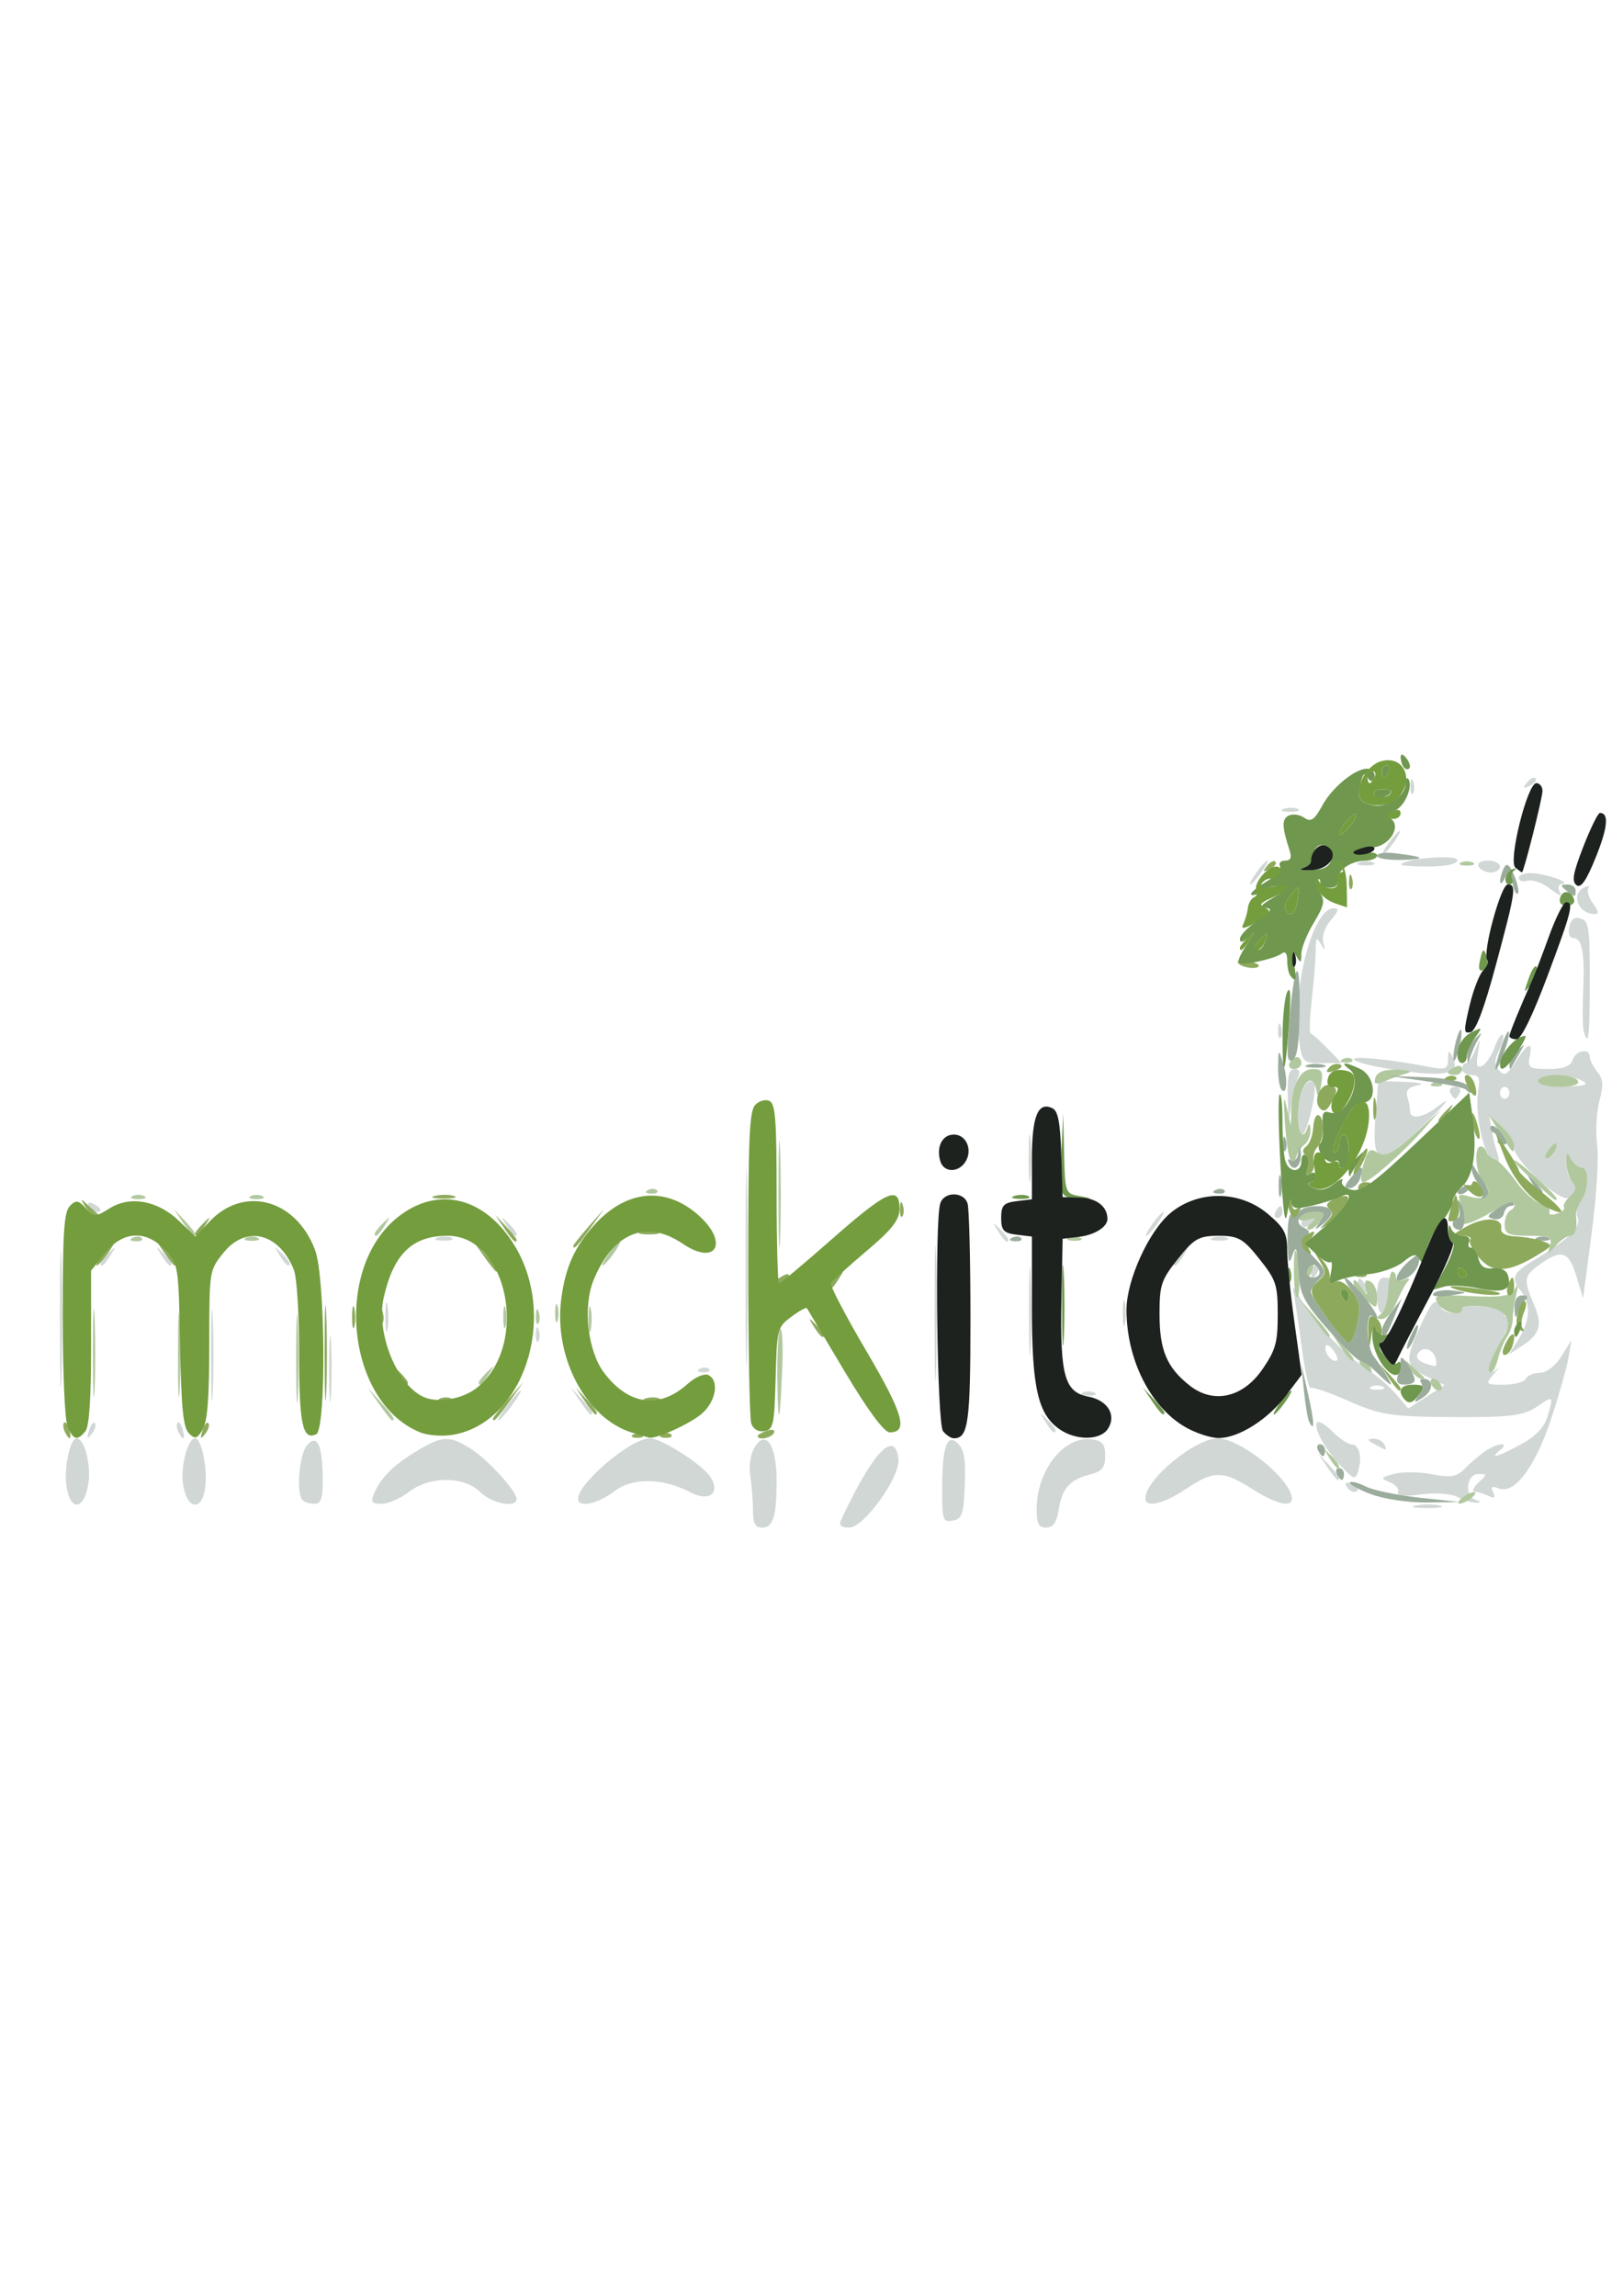 <?xml version="1.0" encoding="UTF-8" standalone="no"?>
<!-- Created with Inkscape (http://www.inkscape.org/) -->

<svg
   width="210mm"
   height="297mm"
   viewBox="0 0 210 297"
   version="1.1"
   id="svg1"
   xml:space="preserve"
   inkscape:version="1.3 (0e150ed6c4, 2023-07-21)"
   sodipodi:docname="logoMockito.svg"
   xmlns:inkscape="http://www.inkscape.org/namespaces/inkscape"
   xmlns:sodipodi="http://sodipodi.sourceforge.net/DTD/sodipodi-0.dtd"
   xmlns="http://www.w3.org/2000/svg"
   xmlns:svg="http://www.w3.org/2000/svg"><sodipodi:namedview
     id="namedview1"
     pagecolor="#ffffff"
     bordercolor="#000000"
     borderopacity="0.25"
     inkscape:showpageshadow="2"
     inkscape:pageopacity="0.0"
     inkscape:pagecheckerboard="0"
     inkscape:deskcolor="#d1d1d1"
     inkscape:document-units="mm"
     inkscape:zoom="0.57103676"
     inkscape:cx="396.64697"
     inkscape:cy="561.25984"
     inkscape:window-width="1600"
     inkscape:window-height="837"
     inkscape:window-x="1042"
     inkscape:window-y="547"
     inkscape:window-maximized="1"
     inkscape:current-layer="layer1" /><defs
     id="defs1" /><g
     inkscape:label="Capa 1"
     inkscape:groupmode="layer"
     id="layer1"><g
       id="g1"
       transform="matrix(1.734,0,0,2.184,-74.762,-169.847)"><path
         style="fill:#d0d7d4"
         d="m 99.302,167.241 c 0,-0.558 -0.089,-1.471 -0.198,-2.028 -0.121,-0.619 0.002,-1.284 0.315,-1.706 0.826,-1.114 1.648,-0.146 1.648,1.941 0,2.146 -0.258,2.808 -1.096,2.808 -0.5,0 -0.668,-0.254 -0.668,-1.014 z m 6.567,0.573 c 2.357,-4.019 4.042,-5.439 4.287,-3.612 0.141,1.05 -2.579,4.053 -3.67,4.053 -0.603,0 -0.795,-0.137 -0.617,-0.441 z m 14.6,-0.635 c 0,-2.342 2.06,-4.392 4.169,-4.149 0.741,0.086 0.947,0.298 0.947,0.977 0,0.695 -0.227,0.914 -1.144,1.102 -1.506,0.308 -2.077,0.821 -2.332,2.096 -0.15,0.75 -0.414,1.05 -0.924,1.05 -0.561,0 -0.714,-0.231 -0.714,-1.076 z m -7.05,-1.281 c 0.007,-2.496 0.379,-3.288 1.218,-2.591 0.43,0.357 0.546,0.965 0.468,2.447 -0.092,1.739 -0.198,1.985 -0.898,2.085 -0.746,0.106 -0.793,-0.012 -0.788,-1.94 z m 35.365,1.045 c 0.536,-0.081 1.33,-0.079 1.764,0.005 0.434,0.084 -0.005,0.15 -0.975,0.147 -0.97,-0.003 -1.325,-0.071 -0.789,-0.152 z M 48.061,165.698 c -0.159,-1.082 0.304,-2.734 0.766,-2.734 0.581,0 1.094,1.544 0.884,2.662 -0.31,1.65 -1.411,1.698 -1.65,0.072 z m 8.722,0.046 c -0.228,-1.04 0.331,-2.78 0.894,-2.78 0.441,0 0.889,1.582 0.773,2.734 -0.158,1.574 -1.325,1.607 -1.667,0.046 z m 8.887,0.865 c -0.453,-0.453 -0.23,-2.643 0.326,-3.199 0.763,-0.763 1.19,-0.072 1.197,1.934 0.004,1.221 -0.115,1.499 -0.641,1.499 -0.356,0 -0.753,-0.106 -0.882,-0.235 z m 5.364,-0.386 c 0.498,-0.93 1.456,-1.683 3.198,-2.513 1.884,-0.898 2.377,-0.919 3.936,-0.168 1.263,0.608 3.494,2.536 3.494,3.019 0,0.557 -1.845,0.271 -2.726,-0.422 -1.199,-0.943 -3.761,-0.942 -5.308,0.001 -0.635,0.387 -1.554,0.704 -2.041,0.704 -0.736,0 -0.83,-0.105 -0.553,-0.621 z m 15.215,0.338 c 0,-0.944 3.952,-3.597 5.358,-3.597 0.853,0 3.893,1.537 4.51,2.28 0.801,0.965 -0.087,1.51 -1.494,0.917 -2.042,-0.861 -4.335,-0.883 -5.673,-0.056 -1.194,0.738 -2.7,0.992 -2.7,0.456 z m 42.333,-0.042 c 0,-1.121 3.736,-3.565 5.423,-3.547 1.721,0.018 5.513,2.474 5.513,3.572 0,0.548 -1.21,0.311 -2.97,-0.582 -2.17,-1.101 -2.86,-1.101 -4.933,0.001 -1.688,0.898 -3.032,1.144 -3.032,0.556 z m 23.283,-0.08 c -0.485,-0.198 -1.726,-0.265 -2.759,-0.148 -1.143,0.129 -1.796,0.082 -1.671,-0.121 0.113,-0.183 -0.153,-0.453 -0.593,-0.598 -0.748,-0.248 -0.728,-0.28 0.316,-0.503 0.613,-0.131 1.883,-0.119 2.822,0.028 1.35,0.211 1.855,0.145 2.413,-0.316 0.388,-0.32 1.061,-0.781 1.495,-1.023 0.949,-0.53 1.955,-0.607 1.151,-0.088 -0.855,0.553 -0.179,0.405 1.563,-0.342 1.063,-0.456 1.741,-1.01 1.97,-1.61 0.493,-1.296 0.475,-1.31 -0.798,-0.614 -0.956,0.522 -1.997,0.623 -6.262,0.603 -4.575,-0.021 -5.393,-0.121 -7.746,-0.946 -1.447,-0.507 -2.732,-0.86 -2.856,-0.783 -0.124,0.077 -0.421,-1.006 -0.659,-2.405 -0.239,-1.4 -0.513,-2.862 -0.611,-3.251 -0.113,-0.452 0.065,-0.326 0.498,0.353 0.801,1.256 3.295,3.351 5.024,4.222 0.679,0.342 1.639,0.999 2.134,1.461 l 0.899,0.84 1.358,-0.692 1.358,-0.692 -1.011,-0.384 c -1.922,-0.731 -2.001,-0.97 -0.943,-2.854 0.985,-1.753 1.285,-1.999 1.673,-1.371 0.253,0.41 1.587,0.482 1.587,0.086 0,-0.147 0.714,-0.21 1.587,-0.141 0.873,0.069 1.587,0.278 1.587,0.464 0,0.186 0.175,0.23 0.388,0.098 0.272,-0.168 0.269,-0.042 -0.011,0.42 -1.523,2.519 -1.743,2.953 -1.499,2.953 0.151,0 0.429,-0.119 0.618,-0.265 0.188,-0.146 0.044,0.013 -0.321,0.353 -0.641,0.596 -0.614,0.617 0.765,0.617 0.786,0 1.527,-0.159 1.647,-0.353 0.12,-0.194 0.592,-0.353 1.05,-0.353 0.488,0 1.145,-0.401 1.591,-0.97 l 0.759,-0.97 -0.228,1.058 c -0.125,0.582 -0.706,2.207 -1.289,3.61 -1.184,2.848 -2.743,4.493 -3.907,4.124 -0.52,-0.165 -0.635,-0.105 -0.431,0.225 0.201,0.325 0.106,0.384 -0.337,0.214 -0.339,-0.13 -0.801,-0.241 -1.028,-0.248 -0.227,-0.006 -0.104,-0.244 0.273,-0.529 0.676,-0.512 0.676,-0.518 -0.013,-0.518 -0.873,0 -1.05,1.303 -0.207,1.525 0.435,0.115 0.452,0.162 0.065,0.175 -0.291,0.01 -0.926,-0.144 -1.411,-0.342 z m -5.556,-6.531 c -0.243,-0.098 -0.639,-0.098 -0.882,0 -0.243,0.098 -0.044,0.178 0.441,0.178 0.485,0 0.684,-0.08 0.441,-0.178 z m 3.92,-1.707 c -0.225,-0.587 -1.033,-0.709 -1.346,-0.203 -0.172,0.279 0.299,0.53 1.295,0.691 0.139,0.022 0.162,-0.197 0.051,-0.488 z m -7.543,-0.361 c -0.245,-0.296 -0.519,-0.465 -0.608,-0.376 -0.245,0.245 0.252,0.914 0.679,0.914 0.234,0 0.207,-0.202 -0.071,-0.538 z m 0.892,7.95 c -0.124,-0.2 0.018,-0.259 0.332,-0.139 0.611,0.235 0.723,0.487 0.216,0.487 -0.183,0 -0.429,-0.157 -0.547,-0.349 z m -1.447,-1.151 -0.672,-0.794 0.794,0.672 c 0.746,0.632 0.954,0.915 0.672,0.915 -0.067,0 -0.424,-0.357 -0.794,-0.794 z m 0.978,-0.089 c -1.971,-1.658 -2.494,-3.498 -0.563,-1.979 0.521,0.41 1.148,0.746 1.392,0.746 0.581,0 0.834,0.716 0.541,1.536 -0.216,0.606 -0.317,0.584 -1.37,-0.303 z m 2.583,-1.233 c -0.575,-0.247 -0.595,-0.308 -0.109,-0.328 0.328,-0.014 0.695,0.134 0.815,0.328 0.251,0.406 0.238,0.406 -0.706,0 z M 49.759,162.508 c 0.132,-0.348 0.33,-0.544 0.438,-0.435 0.109,0.109 2.24e-4,0.393 -0.241,0.633 -0.348,0.346 -0.389,0.305 -0.197,-0.197 z m 6.666,0.08 c -0.128,-0.207 -0.157,-0.452 -0.064,-0.544 0.092,-0.092 0.262,0.077 0.377,0.376 0.239,0.622 0.035,0.731 -0.313,0.168 z m 64.704,-0.594 c -0.439,-0.56 -0.426,-0.572 0.133,-0.133 0.34,0.266 0.617,0.544 0.617,0.617 0,0.29 -0.29,0.103 -0.751,-0.484 z m -73.539,-6.085 c 0,-3.59 0.052,-5.058 0.116,-3.263 0.064,1.795 0.064,4.732 0,6.526 -0.064,1.795 -0.116,0.326 -0.116,-3.263 z m 11.278,2.117 c 0,-2.425 0.056,-3.418 0.125,-2.205 0.069,1.213 0.069,3.197 0,4.41 -0.069,1.213 -0.125,0.22 -0.125,-2.205 z m 39.882,-5.115 c -1.89e-4,-5.239 0.049,-7.431 0.109,-4.872 0.06,2.559 0.06,6.846 3.44e-4,9.525 -0.06,2.679 -0.109,0.586 -0.109,-4.653 z m -31.074,5.997 c -0.001,-1.746 0.059,-2.505 0.133,-1.686 0.074,0.819 0.075,2.248 0.002,3.175 -0.073,0.927 -0.133,0.258 -0.135,-1.489 z m 13.28,2.117 c 0.456,-0.485 0.908,-0.882 1.005,-0.882 0.097,0 -0.196,0.397 -0.652,0.882 -0.456,0.485 -0.908,0.882 -1.005,0.882 -0.097,0 0.196,-0.397 0.652,-0.882 z m 31.896,-5.468 c 0,-3.59 0.052,-5.058 0.116,-3.263 0.064,1.795 0.064,4.732 0,6.526 -0.064,1.795 -0.116,0.326 -0.116,-3.263 z m -26.462,5.203 -0.672,-0.794 0.794,0.672 c 0.746,0.632 0.954,0.915 0.672,0.915 -0.067,0 -0.424,-0.357 -0.794,-0.794 z m 37.516,-0.498 c 0.243,-0.098 0.639,-0.098 0.882,0 0.243,0.098 0.044,0.178 -0.441,0.178 -0.485,0 -0.684,-0.08 -0.441,-0.178 z m -4.01,-4.882 c 7e-4,-2.328 0.058,-3.235 0.127,-2.015 0.069,1.22 0.069,3.125 -0.001,4.233 -0.07,1.108 -0.126,0.11 -0.126,-2.219 z m -24.542,3.463 c 0.255,-0.102 0.559,-0.089 0.676,0.028 0.117,0.117 -0.091,0.201 -0.463,0.185 -0.411,-0.017 -0.495,-0.101 -0.213,-0.213 z m 61.081,-1.76 c 0.854,-1.086 0.922,-2.082 0.192,-2.812 -0.806,-0.806 -0.659,-1.09 0.97,-1.865 2.665,-1.268 3.57,-1.999 3.205,-2.588 -0.103,-0.167 0.029,-0.571 0.294,-0.899 0.606,-0.749 0.616,-2.006 0.015,-2.006 -0.249,0 -0.604,-0.238 -0.788,-0.529 -0.27,-0.428 -0.336,-0.381 -0.34,0.244 -0.003,0.425 0.153,0.871 0.347,0.991 0.516,0.319 0.431,0.874 -0.17,1.105 -0.679,0.261 -4.06,-2.218 -4.075,-2.987 -0.006,-0.323 -0.426,-0.89 -0.934,-1.26 l -0.923,-0.673 0.183,0.849 c 0.101,0.467 0.3,1.129 0.444,1.471 0.2,0.477 0.13,0.571 -0.304,0.405 -0.708,-0.272 -1.405,-2.77 -1.141,-4.09 0.164,-0.821 0.078,-0.993 -0.498,-0.993 -0.383,0 -0.697,-0.159 -0.697,-0.353 0,-0.194 0.134,-0.353 0.299,-0.353 0.164,0 0.478,-0.357 0.696,-0.794 0.374,-0.748 0.385,-0.737 0.191,0.18 -0.162,0.764 -0.094,0.931 0.314,0.774 0.286,-0.11 0.707,-0.608 0.934,-1.108 0.228,-0.499 0.498,-0.824 0.601,-0.721 0.103,0.103 -0.018,0.517 -0.269,0.919 -0.374,0.599 -0.373,0.813 0.002,1.181 0.373,0.366 0.604,0.269 1.239,-0.52 0.923,-1.147 1.288,-1.24 1.033,-0.265 -0.164,0.629 -0.011,0.706 1.406,0.706 1.089,0 1.655,-0.167 1.794,-0.529 0.22,-0.572 1.284,-0.739 1.284,-0.202 0,0.18 0.25,0.578 0.556,0.884 0.457,0.457 0.486,0.767 0.165,1.742 -0.215,0.652 -0.29,1.817 -0.167,2.588 0.129,0.805 -0.046,3.041 -0.411,5.251 l -0.635,3.848 -0.507,-1.323 c -0.565,-1.473 -1.09,-1.606 -2.717,-0.691 -1.21,0.681 -1.246,0.878 -0.44,2.387 0.651,1.218 0.454,1.745 -0.922,2.459 l -0.95,0.493 z m 2.676,-11.075 c 0.362,-0.586 0.037,-0.667 -0.469,-0.117 -0.25,0.271 -0.299,0.494 -0.109,0.494 0.19,0 0.451,-0.169 0.578,-0.376 z m -3.366,-3.504 c 0,-0.194 -0.159,-0.353 -0.353,-0.353 -0.194,0 -0.353,0.159 -0.353,0.353 0,0.194 0.159,0.353 0.353,0.353 0.194,0 0.353,-0.159 0.353,-0.353 z m 5.468,-0.706 c -0.989,-0.425 -3.351,-0.425 -3.351,0 0,0.197 0.895,0.342 2.028,0.328 1.459,-0.018 1.831,-0.11 1.323,-0.328 z m -78.112,14.964 c 0.017,-0.411 0.101,-0.495 0.213,-0.213 0.102,0.255 0.089,0.559 -0.028,0.676 -0.117,0.117 -0.201,-0.091 -0.185,-0.463 z m -11.228,-1.029 c 0.004,-0.776 0.076,-1.052 0.161,-0.613 0.084,0.439 0.081,1.074 -0.007,1.411 -0.088,0.337 -0.157,-0.022 -0.153,-0.798 z m 55.026,-0.176 c 0,-0.679 0.073,-0.957 0.161,-0.617 0.089,0.34 0.089,0.895 0,1.235 -0.089,0.34 -0.161,0.062 -0.161,-0.617 z m 18.968,-1.058 c 0,-0.706 0.176,-1.058 0.529,-1.058 0.584,0 0.62,0.156 0.307,1.323 -0.307,1.144 -0.836,0.976 -0.836,-0.265 z m -1.176,-0.235 c -0.129,-0.129 -0.235,-0.399 -0.235,-0.6 0,-0.221 0.164,-0.2 0.417,0.053 0.23,0.23 0.335,0.499 0.235,0.6 -0.1,0.1 -0.288,0.076 -0.417,-0.053 z m -3.763,-1.176 c 0,-0.194 0.168,-0.353 0.374,-0.353 0.205,0 0.275,0.159 0.156,0.353 -0.12,0.194 -0.288,0.353 -0.374,0.353 -0.086,0 -0.156,-0.159 -0.156,-0.353 z M 50.618,152.6 c 0,-0.073 0.278,-0.351 0.617,-0.617 0.56,-0.439 0.572,-0.426 0.133,0.133 -0.461,0.588 -0.751,0.775 -0.751,0.484 z m 4.541,-0.484 c -0.439,-0.56 -0.426,-0.572 0.133,-0.133 0.34,0.266 0.617,0.544 0.617,0.617 0,0.29 -0.29,0.103 -0.751,-0.484 z m 8.819,0 c -0.439,-0.56 -0.426,-0.572 0.133,-0.133 0.34,0.266 0.617,0.544 0.617,0.617 0,0.29 -0.29,0.103 -0.751,-0.484 z m 66.72,0.484 c 0,-0.073 0.278,-0.351 0.617,-0.617 0.56,-0.439 0.572,-0.426 0.133,0.133 -0.461,0.588 -0.751,0.775 -0.751,0.484 z m -54.938,-1.522 c 0.343,-0.089 0.819,-0.084 1.058,0.013 0.239,0.097 -0.042,0.17 -0.624,0.163 -0.582,-0.007 -0.777,-0.086 -0.434,-0.176 z m 41.841,-0.373 c -0.439,-0.56 -0.426,-0.572 0.133,-0.133 0.34,0.266 0.617,0.544 0.617,0.617 0,0.29 -0.29,0.103 -0.751,-0.484 z m 16.015,0.373 c 0.343,-0.089 0.819,-0.084 1.058,0.013 0.239,0.097 -0.042,0.17 -0.624,0.163 -0.582,-0.007 -0.777,-0.086 -0.434,-0.176 z m -52.704,-0.726 c -0.439,-0.56 -0.426,-0.572 0.133,-0.133 0.34,0.266 0.617,0.544 0.617,0.617 0,0.29 -0.29,0.103 -0.751,-0.484 z m 48.199,-0.088 c 0.351,-0.388 0.718,-0.706 0.815,-0.706 0.097,0 -0.111,0.318 -0.462,0.706 -0.351,0.388 -0.718,0.706 -0.815,0.706 -0.097,0 0.111,-0.318 0.462,-0.706 z m 11.113,-0.011 c 0,-0.188 0.238,-0.342 0.529,-0.342 0.291,0 0.529,0.062 0.529,0.139 0,0.076 -0.238,0.23 -0.529,0.342 -0.291,0.112 -0.529,0.049 -0.529,-0.139 z m -1.94,-0.694 c 0.12,-0.194 0.288,-0.353 0.374,-0.353 0.086,0 0.156,0.159 0.156,0.353 0,0.194 -0.168,0.353 -0.374,0.353 -0.205,0 -0.275,-0.159 -0.156,-0.353 z M 49.739,149.21 c -0.124,-0.2 0.018,-0.259 0.332,-0.139 0.611,0.235 0.723,0.487 0.216,0.487 -0.183,0 -0.429,-0.157 -0.547,-0.349 z m 70.137,-2.826 c 0,-1.261 0.064,-1.777 0.142,-1.147 0.078,0.631 0.078,1.662 0,2.293 -0.078,0.631 -0.142,0.115 -0.142,-1.147 z m 26.079,-0.299 c -0.269,-0.167 -0.335,-0.924 -0.196,-2.268 l 0.208,-2.018 1.979,0.053 c 1.089,0.029 1.53,0.12 0.981,0.203 -0.714,0.107 -0.94,0.301 -0.794,0.682 0.112,0.293 0.204,0.678 0.204,0.856 0,0.511 0.994,0.379 2.041,-0.27 1.207,-0.748 0.678,-0.207 -1.159,1.186 -1.92,1.456 -2.786,1.875 -3.265,1.578 z m -5.979,-2.333 c -0.033,-1.161 0.716,-2.309 1.195,-1.83 0.282,0.282 -0.527,3.051 -0.891,3.051 -0.148,0 -0.284,-0.549 -0.303,-1.221 z m -0.77,-0.984 c -0.032,-1.3 0.083,-1.676 0.509,-1.676 0.342,0 0.45,0.162 0.285,0.429 -0.146,0.236 -0.375,0.99 -0.509,1.676 -0.237,1.207 -0.246,1.194 -0.285,-0.429 z m 12.13,-0.265 c -0.12,-0.194 0.039,-0.353 0.353,-0.353 0.314,0 0.473,0.159 0.353,0.353 -0.12,0.194 -0.279,0.353 -0.353,0.353 -0.074,0 -0.233,-0.159 -0.353,-0.353 z m -4.716,-1.439 c -1.236,-0.16 -2.347,-0.4 -2.469,-0.532 -0.222,-0.241 2.679,-0.019 5.51,0.42 1.314,0.204 1.5,0.151 1.505,-0.431 0.004,-0.547 0.063,-0.573 0.334,-0.144 0.673,1.064 -0.594,1.242 -4.879,0.687 z m -6.555,-1.59 c -0.576,-3.073 0.993,-7.907 2.566,-7.907 0.425,0 0.377,0.159 -0.212,0.708 -0.458,0.427 -0.682,0.952 -0.562,1.323 0.167,0.52 0.139,0.533 -0.185,0.086 -0.314,-0.434 -0.382,-0.371 -0.381,0.353 8.5e-4,0.485 -0.128,1.795 -0.287,2.91 -0.159,1.116 -0.2,2.034 -0.093,2.041 0.107,0.007 0.671,0.403 1.253,0.88 l 1.058,0.868 -1.46,0.002 c -1.396,0.002 -1.47,-0.053 -1.697,-1.263 z m -1.577,-0.705 c 0.017,-0.411 0.101,-0.495 0.213,-0.213 0.102,0.255 0.089,0.559 -0.028,0.676 -0.117,0.117 -0.201,-0.091 -0.185,-0.463 z m 22.815,0.118 c -0.09,-0.243 -0.113,-1.314 -0.051,-2.381 0.131,-2.27 -0.078,-3.175 -0.734,-3.175 -0.289,0 -0.405,-0.258 -0.299,-0.665 0.118,-0.45 0.392,-0.608 0.849,-0.488 0.608,0.159 0.675,0.526 0.675,3.663 0,3.359 -0.091,3.99 -0.44,3.046 z m -0.089,-7.237 c -0.586,-0.431 -0.543,-1.06 0.089,-1.303 0.328,-0.126 0.481,-0.114 0.341,0.026 -0.14,0.14 0.008,0.545 0.33,0.901 0.463,0.512 0.482,0.645 0.089,0.641 -0.273,-0.003 -0.654,-0.122 -0.848,-0.265 z M 158.568,130.293 c -0.485,-0.274 -1.16,-0.432 -1.499,-0.351 -0.34,0.081 -0.617,0.004 -0.617,-0.172 0,-0.176 0.437,-0.304 0.97,-0.285 1.073,0.039 3.006,0.579 2.272,0.635 -0.254,0.019 -0.364,0.194 -0.244,0.388 0.262,0.424 0.237,0.418 -0.882,-0.215 z m -21.696,-0.843 c 0.351,-0.388 0.718,-0.706 0.815,-0.706 0.097,0 -0.111,0.318 -0.462,0.706 -0.351,0.388 -0.718,0.706 -0.815,0.706 -0.097,0 0.111,-0.318 0.462,-0.706 z m 16.581,-0.353 c -0.124,-0.2 0.173,-0.353 0.685,-0.353 0.497,0 0.903,0.159 0.903,0.353 0,0.194 -0.308,0.353 -0.685,0.353 -0.377,0 -0.783,-0.159 -0.903,-0.353 z m -8.901,-0.244 c 0.343,-0.089 0.819,-0.084 1.058,0.013 0.239,0.097 -0.042,0.17 -0.624,0.163 -0.582,-0.007 -0.777,-0.086 -0.434,-0.176 z m 3.109,0.112 c 0.411,-0.37 4.204,-0.592 4.204,-0.246 0,0.228 -0.863,0.378 -2.175,0.378 -1.197,0 -2.109,-0.059 -2.028,-0.132 z m -0.911,-1.279 c 0.351,-0.388 0.718,-0.706 0.815,-0.706 0.097,0 -0.111,0.318 -0.462,0.706 -0.351,0.388 -0.718,0.706 -0.815,0.706 -0.097,0 0.111,-0.318 0.462,-0.706 z m -7.843,-2.008 c 0.343,-0.089 0.819,-0.084 1.058,0.013 0.239,0.097 -0.042,0.17 -0.624,0.163 -0.582,-0.007 -0.777,-0.086 -0.434,-0.176 z m 9.458,-1.372 c 0.017,-0.411 0.101,-0.495 0.213,-0.213 0.102,0.255 0.089,0.559 -0.028,0.676 -0.117,0.117 -0.201,-0.091 -0.185,-0.463 z m 8.698,-0.191 c 0.239,-0.241 0.524,-0.349 0.633,-0.241 0.109,0.109 -0.087,0.306 -0.435,0.438 -0.503,0.191 -0.543,0.151 -0.197,-0.197 z"
         id="path7" /><path
         style="fill:#b1c89f"
         d="m 152.218,166.492 c 0.291,-0.188 0.688,-0.342 0.882,-0.342 0.194,0 0.115,0.154 -0.176,0.342 -0.291,0.188 -0.688,0.342 -0.882,0.342 -0.194,0 -0.115,-0.154 0.176,-0.342 z m -9.923,-2.381 c -0.439,-0.56 -0.426,-0.572 0.133,-0.133 0.588,0.461 0.775,0.751 0.484,0.751 -0.073,0 -0.351,-0.278 -0.617,-0.617 z m -77.079,-5.909 c 6.97e-4,-2.328 0.058,-3.235 0.127,-2.015 0.069,1.22 0.069,3.125 -0.001,4.233 -0.07,1.108 -0.126,0.11 -0.126,-2.219 z m 35.902,1.344 c -0.029,-1.589 0.066,-2.964 0.212,-3.054 0.146,-0.09 0.22,0.813 0.166,2.008 -0.166,3.652 -0.322,4.085 -0.378,1.046 z m -51.071,-1.697 c 6.97e-4,-2.328 0.058,-3.235 0.127,-2.015 0.069,1.22 0.069,3.125 -0.001,4.233 -0.07,1.108 -0.126,0.11 -0.126,-2.219 z m 6.349,0.176 c 0,-2.231 0.057,-3.144 0.127,-2.028 0.07,1.116 0.07,2.941 0,4.057 -0.07,1.116 -0.127,0.203 -0.127,-2.028 z m 15.009,2.91 -0.855,-0.97 0.97,0.855 c 0.907,0.799 1.132,1.085 0.855,1.085 -0.063,0 -0.5,-0.437 -0.97,-0.97 z m 78.52,-1.147 c -0.12,-0.194 -0.059,-0.353 0.135,-0.353 0.194,0 0.451,0.159 0.571,0.353 0.12,0.194 0.059,0.353 -0.135,0.353 -0.194,0 -0.451,-0.159 -0.571,-0.353 z M 78.841,159.656 c 0,-0.073 0.278,-0.351 0.617,-0.617 0.56,-0.439 0.572,-0.426 0.133,0.133 -0.461,0.588 -0.751,0.775 -0.751,0.484 z m 69.452,-0.837 c -0.448,-0.571 -0.431,-0.579 0.221,-0.1 0.388,0.285 0.772,0.562 0.853,0.617 0.081,0.055 -0.019,0.1 -0.221,0.1 -0.203,0 -0.586,-0.278 -0.853,-0.617 z m -3.483,-0.088 c -0.318,-0.205 -0.361,-0.344 -0.109,-0.347 0.231,-0.003 0.518,0.153 0.638,0.347 0.271,0.438 0.149,0.438 -0.529,0 z m 9.61,-0.441 c 0.244,-0.437 0.646,-1.049 0.893,-1.36 0.762,-0.96 0.17,-1.648 -1.533,-1.784 -0.859,-0.068 -1.563,-0.004 -1.563,0.143 0,0.491 -1.319,0.274 -1.791,-0.295 -0.422,-0.508 -0.186,-0.552 2.446,-0.452 2.257,0.086 2.993,-0.006 3.269,-0.408 0.261,-0.38 0.288,-0.282 0.101,0.364 -0.14,0.485 -0.251,1.12 -0.246,1.411 0.005,0.291 -0.19,0.767 -0.432,1.058 -0.242,0.291 -0.549,0.886 -0.682,1.323 -0.133,0.437 -0.391,0.794 -0.574,0.794 -0.183,0 -0.132,-0.357 0.112,-0.794 z m -11.231,-0.706 -0.672,-0.794 0.794,0.672 c 0.437,0.37 0.794,0.727 0.794,0.794 0,0.282 -0.284,0.074 -0.915,-0.672 z m -56.153,-1.676 c 0,-0.679 0.073,-0.957 0.161,-0.617 0.089,0.34 0.089,0.895 0,1.235 -0.089,0.34 -0.161,0.062 -0.161,-0.617 z m 54.047,-0.088 -1.036,-1.147 1.147,1.036 c 1.069,0.966 1.309,1.257 1.036,1.257 -0.061,0 -0.577,-0.516 -1.147,-1.147 z m -60.41,-0.088 c 0.007,-0.582 0.086,-0.777 0.176,-0.434 0.089,0.343 0.084,0.819 -0.013,1.058 -0.097,0.239 -0.17,-0.042 -0.163,-0.624 z m 2.429,-0.029 c 0.017,-0.411 0.101,-0.495 0.213,-0.213 0.102,0.255 0.089,0.559 -0.028,0.676 -0.117,0.117 -0.201,-0.091 -0.185,-0.463 z m 1.439,-0.147 c 0,-0.485 0.08,-0.684 0.178,-0.441 0.098,0.243 0.098,0.639 0,0.882 -0.098,0.243 -0.178,0.044 -0.178,-0.441 z m 61.641,0.032 c 0.269,-0.171 0.507,-0.803 0.529,-1.405 0.022,-0.602 0.159,-1.095 0.304,-1.096 0.146,-4.5e-4 0.265,0.153 0.265,0.341 0,0.188 0.278,0.252 0.617,0.143 0.359,-0.116 0.47,-0.074 0.264,0.099 -0.194,0.164 -0.578,0.734 -0.853,1.268 -0.275,0.534 -0.751,0.968 -1.058,0.965 -0.457,-0.004 -0.469,-0.061 -0.068,-0.316 z m -1.293,-0.934 c -0.431,-0.302 -0.784,-0.729 -0.784,-0.949 0,-0.22 0.251,-0.092 0.558,0.285 0.454,0.557 0.523,0.573 0.371,0.085 -0.131,-0.419 -0.033,-0.54 0.324,-0.403 0.281,0.108 0.511,0.497 0.511,0.864 0,0.806 0.001,0.806 -0.98,0.119 z m -5.224,-1.426 c -0.017,-0.855 0.045,-1.48 0.137,-1.388 0.274,0.274 0.383,2.64 0.129,2.797 -0.129,0.08 -0.249,-0.554 -0.265,-1.409 z M 101.206,148.5 c 0,-2.813 0.055,-3.964 0.122,-2.558 0.067,1.407 0.067,3.709 0,5.115 -0.067,1.407 -0.122,0.256 -0.122,-2.558 z m 39.371,4.607 c 0,-0.183 0.157,-0.429 0.349,-0.547 0.2,-0.124 0.259,0.018 0.139,0.332 -0.235,0.611 -0.487,0.723 -0.487,0.216 z m -52.035,-1.079 c 0.351,-0.388 0.718,-0.706 0.815,-0.706 0.097,0 -0.111,0.318 -0.462,0.706 -0.351,0.388 -0.718,0.706 -0.815,0.706 -0.097,0 0.111,-0.318 0.462,-0.706 z m 70.225,-0.461 c 0.197,-0.514 -0.024,-0.598 -1.572,-0.598 -1.54,0 -1.802,-0.098 -1.802,-0.676 0,-0.372 0.198,-0.747 0.441,-0.834 0.243,-0.087 0.349,-0.258 0.238,-0.38 -0.112,-0.122 -0.858,0.094 -1.659,0.481 -1.402,0.677 -2.551,0.941 -2.09,0.48 0.123,-0.123 0.056,-0.535 -0.149,-0.917 -0.34,-0.636 -0.283,-0.675 0.684,-0.462 1.201,0.264 1.726,-0.221 0.943,-0.871 -0.571,-0.474 -0.727,-2.113 -0.202,-2.113 0.178,0 0.376,0.147 0.441,0.326 0.065,0.179 0.344,0.378 0.62,0.441 0.276,0.063 0.969,0.632 1.539,1.264 0.57,0.632 1.414,1.245 1.876,1.361 0.462,0.116 0.762,0.338 0.666,0.493 -0.096,0.155 0.15,0.198 0.546,0.094 0.396,-0.104 0.637,-0.272 0.535,-0.373 -0.102,-0.102 0.09,-0.388 0.427,-0.637 0.49,-0.362 0.524,-0.541 0.171,-0.899 -0.243,-0.246 -0.439,-0.773 -0.436,-1.17 0.004,-0.593 0.066,-0.628 0.34,-0.194 0.184,0.291 0.539,0.529 0.788,0.529 0.592,0 0.594,1.252 0.004,1.984 -0.254,0.315 -0.436,0.712 -0.405,0.882 0.129,0.702 -0.052,1.191 -0.44,1.191 -0.227,0 -0.71,0.269 -1.074,0.598 -0.621,0.562 -0.647,0.562 -0.431,0 z M 53.022,151.081 c 0.255,-0.102 0.559,-0.089 0.676,0.028 0.117,0.117 -0.091,0.201 -0.463,0.185 -0.411,-0.017 -0.495,-0.101 -0.213,-0.213 z m 8.445,0.007 c 0.243,-0.098 0.639,-0.098 0.882,0 0.243,0.098 0.044,0.178 -0.441,0.178 -0.485,0 -0.684,-0.08 -0.441,-0.178 z m 61.383,0 c 0.243,-0.098 0.639,-0.098 0.882,0 0.243,0.098 0.044,0.178 -0.441,0.178 -0.485,0 -0.684,-0.08 -0.441,-0.178 z m -66.091,-0.913 -0.672,-0.794 0.794,0.672 c 0.746,0.632 0.954,0.915 0.672,0.915 -0.067,0 -0.424,-0.357 -0.794,-0.794 z m 14.321,0.661 c 0,-0.073 0.278,-0.351 0.617,-0.617 0.56,-0.439 0.572,-0.426 0.133,0.133 -0.461,0.588 -0.751,0.775 -0.751,0.484 z m 69.85,-0.608 c 0.425,-0.304 0.373,-0.344 -0.265,-0.204 -0.437,0.096 -0.705,0.03 -0.597,-0.146 0.109,-0.176 0.605,-0.32 1.102,-0.32 0.764,0 0.836,0.082 0.465,0.529 -0.242,0.291 -0.618,0.527 -0.837,0.524 -0.219,-0.003 -0.16,-0.175 0.131,-0.383 z M 53,148.619 c 0.243,-0.098 0.639,-0.098 0.882,0 0.243,0.098 0.044,0.178 -0.441,0.178 -0.485,0 -0.684,-0.08 -0.441,-0.178 z m 8.819,0 c 0.243,-0.098 0.639,-0.098 0.882,0 0.243,0.098 0.044,0.178 -0.441,0.178 -0.485,0 -0.684,-0.08 -0.441,-0.178 z m 95.76,-0.855 c -0.814,-0.599 -1.481,-1.164 -1.481,-1.257 0,-0.092 0.714,0.345 1.587,0.972 1.428,1.025 1.803,1.373 1.481,1.373 -0.059,0 -0.773,-0.49 -1.587,-1.089 z m -66.105,0.495 c 0.255,-0.102 0.559,-0.089 0.676,0.028 0.117,0.117 -0.091,0.201 -0.463,0.185 -0.411,-0.017 -0.495,-0.101 -0.213,-0.213 z m 53.387,-1.518 c 0.292,-0.838 0.488,-0.988 0.961,-0.735 0.665,0.356 1.25,0.103 3.398,-1.473 l 1.411,-1.035 -1.235,1.119 c -1.577,1.429 -4.078,3.178 -4.543,3.178 -0.242,0 -0.239,-0.344 0.008,-1.053 z m -5.47,-0.279 c -0.141,-0.228 -0.324,-1.252 -0.405,-2.276 -0.115,-1.436 -0.081,-1.619 0.15,-0.802 l 0.299,1.058 0.042,-0.993 c 0.062,-1.465 0.665,-2.358 1.593,-2.358 0.708,0 0.793,0.133 0.622,0.97 -0.137,0.671 -0.239,0.78 -0.33,0.353 -0.299,-1.405 -1.4,-0.283 -1.384,1.411 0.011,1.154 0.387,1.524 0.718,0.706 0.109,-0.27 0.189,-0.209 0.206,0.159 0.015,0.33 -0.187,0.727 -0.45,0.882 -0.263,0.155 -0.551,0.512 -0.641,0.794 -0.118,0.37 -0.235,0.397 -0.42,0.097 z m 19.252,-0.573 c 0.25,-0.271 0.51,-0.441 0.578,-0.376 0.209,0.199 -0.321,0.87 -0.687,0.87 -0.19,0 -0.141,-0.222 0.109,-0.494 z m -3.602,-1.017 -0.882,-1.118 0.959,0.697 c 0.527,0.383 0.964,0.895 0.97,1.138 0.015,0.6 -0.038,0.564 -1.047,-0.716 z m -9.29,-3.278 c 0.128,-0.334 0.685,-0.49 1.655,-0.463 0.804,0.022 1.144,0.111 0.756,0.197 -0.388,0.086 -1.133,0.294 -1.655,0.463 -0.758,0.245 -0.91,0.205 -0.756,-0.197 z m 4.285,0.314 c 0.255,-0.102 0.559,-0.089 0.676,0.028 0.117,0.117 -0.091,0.201 -0.463,0.185 -0.411,-0.017 -0.495,-0.101 -0.213,-0.213 z m 7.827,-0.112 c 0,-0.194 0.626,-0.353 1.39,-0.353 0.765,0 1.488,0.159 1.608,0.353 0.133,0.215 -0.408,0.353 -1.39,0.353 -0.885,0 -1.608,-0.159 -1.608,-0.353 z m -6.703,-0.491 c 0,-0.076 0.238,-0.23 0.529,-0.342 0.291,-0.112 0.529,-0.049 0.529,0.139 0,0.188 -0.238,0.342 -0.529,0.342 -0.291,0 -0.529,-0.062 -0.529,-0.139 z m -11.818,-0.567 c 0.12,-0.194 0.367,-0.353 0.55,-0.353 0.183,0 0.332,0.159 0.332,0.353 0,0.194 -0.247,0.353 -0.55,0.353 -0.302,0 -0.452,-0.159 -0.332,-0.353 z m 3.991,-0.241 c 0.255,-0.102 0.559,-0.089 0.676,0.028 0.117,0.117 -0.091,0.201 -0.463,0.185 -0.411,-0.017 -0.495,-0.101 -0.213,-0.213 z m 8.797,-11.634 c 0.243,-0.098 0.639,-0.098 0.882,0 0.243,0.098 0.044,0.178 -0.441,0.178 -0.485,0 -0.684,-0.08 -0.441,-0.178 z"
         id="path6" /><path
         style="fill:#9bac9c"
         d="m 145.39,166.269 c -0.942,-0.289 -1.639,-0.6 -1.548,-0.691 0.091,-0.091 0.623,0.018 1.184,0.241 0.56,0.223 2.368,0.522 4.018,0.663 l 2.999,0.258 -2.469,0.027 c -1.358,0.015 -3.24,-0.209 -4.182,-0.499 z m -2.52,-1.189 c -0.12,-0.194 -0.05,-0.353 0.156,-0.353 0.205,0 0.374,0.159 0.374,0.353 0,0.194 -0.07,0.353 -0.156,0.353 -0.086,0 -0.254,-0.159 -0.374,-0.353 z m -1.411,-1.411 c -0.12,-0.194 -0.05,-0.353 0.156,-0.353 0.205,0 0.374,0.159 0.374,0.353 0,0.194 -0.07,0.353 -0.156,0.353 -0.086,0 -0.254,-0.159 -0.374,-0.353 z m -0.657,-1.686 c -0.109,-0.177 -0.287,-1.021 -0.394,-1.876 l -0.195,-1.554 0.504,1.764 c 0.48,1.682 0.515,2.361 0.085,1.666 z m 8.151,-1.552 c 0.241,-0.292 0.333,-0.636 0.206,-0.763 -0.128,-0.128 -0.056,-0.232 0.159,-0.232 0.783,0 0.784,0.681 10e-4,1.098 -0.701,0.374 -0.748,0.361 -0.366,-0.103 z m -3.084,-1.348 c -0.485,-0.379 -1.041,-0.694 -1.235,-0.698 -0.194,-0.005 -1.283,-0.842 -2.419,-1.86 -1.677,-1.502 -2.085,-2.084 -2.166,-3.086 -0.152,-1.879 -0.202,-1.997 -0.53,-1.235 -0.227,0.529 -0.309,0.282 -0.328,-0.991 -0.014,-0.963 0.117,-1.609 0.304,-1.494 0.181,0.112 0.428,0.042 0.55,-0.156 0.262,-0.424 2.177,-0.484 2.429,-0.076 0.096,0.155 -0.173,0.498 -0.597,0.762 -0.703,0.438 -0.728,0.429 -0.287,-0.106 0.429,-0.519 0.382,-0.586 -0.42,-0.586 -1.079,0 -1.584,0.618 -0.762,0.934 0.465,0.178 0.487,0.283 0.111,0.522 -0.36,0.229 -0.222,0.507 0.588,1.184 0.985,0.824 1.016,0.919 0.441,1.367 -0.34,0.265 -0.617,0.582 -0.617,0.706 0,0.357 2.519,3.049 2.853,3.049 0.166,0 0.443,-0.516 0.615,-1.147 0.256,-0.938 0.183,-1.291 -0.404,-1.94 -1.022,-1.131 -0.518,-0.982 0.779,0.23 1.047,0.978 1.487,1.729 0.743,1.27 -0.517,-0.319 -0.437,1.8 0.088,2.357 0.693,0.735 1.422,1.7 1.278,1.692 -0.072,-0.004 -0.528,-0.318 -1.013,-0.698 z m -4.301,-6.024 c -0.07,-0.209 -0.277,-0.379 -0.462,-0.379 -0.184,0 -0.392,0.171 -0.462,0.379 -0.07,0.209 0.138,0.379 0.462,0.379 0.323,0 0.531,-0.171 0.462,-0.379 z m 5.851,6.171 c 0.118,-0.307 0.214,-0.734 0.214,-0.949 0,-0.42 1.028,0.8 1.047,1.243 0.006,0.146 -0.323,0.265 -0.732,0.265 -0.533,0 -0.683,-0.158 -0.529,-0.558 z m 0.92,-2.264 c 0.208,-0.388 0.457,-0.706 0.554,-0.706 0.097,0 0.006,0.318 -0.201,0.706 -0.208,0.388 -0.457,0.706 -0.554,0.706 -0.097,0 -0.006,-0.318 0.201,-0.706 z m -2.117,-0.368 c 0,-0.202 0.336,-0.718 0.746,-1.147 l 0.746,-0.779 -0.579,1.147 c -0.588,1.165 -0.914,1.443 -0.914,0.779 z m 9.906,-1.308 c -0.019,-0.533 0.175,-0.792 0.59,-0.788 0.381,0.003 0.469,0.105 0.229,0.265 -0.213,0.143 -0.479,0.497 -0.59,0.788 -0.135,0.354 -0.211,0.266 -0.229,-0.265 z m -6.061,-0.899 c 0.164,-0.164 0.835,-0.244 1.49,-0.176 1.162,0.12 1.155,0.127 -0.299,0.299 -0.82,0.097 -1.356,0.042 -1.191,-0.123 z m -2.708,-1.011 c 0.075,-0.226 0.503,-0.653 0.95,-0.95 0.753,-0.5 0.804,-0.492 0.686,0.106 -0.07,0.356 -0.498,0.783 -0.95,0.95 -0.579,0.214 -0.782,0.182 -0.686,-0.106 z m -28.719,-2.299 c 0.255,-0.102 0.559,-0.089 0.676,0.028 0.117,0.117 -0.091,0.201 -0.463,0.185 -0.411,-0.017 -0.495,-0.101 -0.213,-0.213 z m 39.136,0.007 c 0.243,-0.098 0.639,-0.098 0.882,0 0.243,0.098 0.044,0.178 -0.441,0.178 -0.485,0 -0.684,-0.08 -0.441,-0.178 z m -6.262,-0.825 c 0,-0.194 0.154,-0.353 0.342,-0.353 0.188,0 0.242,-0.278 0.12,-0.617 -0.122,-0.34 -0.112,-0.52 0.022,-0.401 0.515,0.459 0.534,1.723 0.025,1.723 -0.28,0 -0.509,-0.159 -0.509,-0.353 z m 3.052,-0.287 c -0.549,-0.11 -0.499,-0.21 0.317,-0.634 0.533,-0.277 1.052,-0.421 1.152,-0.32 0.1,0.1 0.009,0.183 -0.203,0.183 -0.212,0 -0.437,0.203 -0.5,0.451 -0.063,0.248 -0.408,0.392 -0.766,0.32 z m -16.036,-2.006 c 0.007,-0.582 0.086,-0.777 0.176,-0.434 0.089,0.343 0.084,0.819 -0.013,1.058 -0.097,0.239 -0.17,-0.042 -0.163,-0.624 z m 15.172,0.72 c 0.136,-0.151 0.017,-0.506 -0.265,-0.787 -0.282,-0.282 -0.512,-0.686 -0.512,-0.899 0,-0.212 0.041,-0.32 0.092,-0.239 0.051,0.081 0.378,0.488 0.729,0.906 0.505,0.602 0.541,0.814 0.173,1.027 -0.255,0.147 -0.352,0.144 -0.216,-0.007 z m -19.893,-0.432 c 0.255,-0.102 0.559,-0.089 0.676,0.028 0.117,0.117 -0.091,0.201 -0.463,0.185 -0.411,-0.017 -0.495,-0.101 -0.213,-0.213 z m 18.058,0.102 c 0,-0.076 0.246,-0.233 0.547,-0.349 0.314,-0.12 0.456,-0.061 0.332,0.139 -0.207,0.335 -0.879,0.496 -0.879,0.21 z m 5.599,-0.479 c -0.439,-0.56 -0.426,-0.572 0.133,-0.133 0.34,0.266 0.617,0.544 0.617,0.617 0,0.29 -0.29,0.103 -0.751,-0.484 z m -13.51,-0.395 c 0.783,-0.761 0.964,-0.739 0.65,0.08 -0.122,0.319 -0.471,0.58 -0.776,0.58 -0.457,0 -0.436,-0.114 0.126,-0.66 z m -4.643,-0.8 c -0.153,-0.248 -0.103,-0.319 0.125,-0.178 0.209,0.129 0.454,-0.044 0.543,-0.386 0.145,-0.556 0.167,-0.558 0.203,-0.025 0.051,0.748 -0.53,1.141 -0.871,0.589 z m -0.471,-1.215 c 0.017,-0.411 0.101,-0.495 0.213,-0.213 0.102,0.255 0.089,0.559 -0.028,0.676 -0.117,0.117 -0.201,-0.091 -0.185,-0.463 z m 16.041,-0.176 c 0.09,-0.145 -0.036,-0.335 -0.28,-0.422 -0.244,-0.087 -0.35,-0.26 -0.235,-0.385 0.114,-0.125 0.472,0.065 0.795,0.422 0.485,0.536 0.498,0.649 0.072,0.649 -0.283,0 -0.442,-0.119 -0.352,-0.264 z m -16.157,-2.997 c -0.146,-0.147 -0.255,-0.756 -0.242,-1.355 0.022,-1.064 0.03,-1.069 0.366,-0.228 0.378,0.946 0.295,2.005 -0.124,1.582 z m 13.775,0.015 c -0.104,-0.104 -1.44,-0.329 -2.969,-0.501 l -2.78,-0.312 2.736,0.08 c 1.544,0.045 2.92,0.263 3.157,0.501 0.232,0.232 0.336,0.421 0.233,0.421 -0.103,0 -0.273,-0.085 -0.377,-0.189 z m -11.835,-1.465 c 0.34,-0.089 0.895,-0.089 1.235,0 0.34,0.089 0.062,0.161 -0.617,0.161 -0.679,0 -0.957,-0.073 -0.617,-0.161 z m 14.035,0.195 c -0.007,-0.123 0.219,-0.758 0.503,-1.411 0.283,-0.653 0.516,-0.949 0.517,-0.658 0.001,0.508 -0.994,2.528 -1.02,2.069 z m 1.046,-0.203 c 0,-0.203 0.278,-0.586 0.617,-0.853 0.571,-0.448 0.579,-0.431 0.1,0.221 -0.285,0.388 -0.562,0.772 -0.617,0.853 -0.055,0.081 -0.1,-0.019 -0.1,-0.221 z m -16.444,-2.381 c 0.382,-3.726 0.833,-4.294 0.787,-0.989 -0.03,2.125 -0.172,2.956 -0.531,3.095 -0.402,0.156 -0.448,-0.224 -0.255,-2.105 z m 12.261,1.927 c 0,-0.291 0.136,-0.847 0.303,-1.235 0.191,-0.445 0.303,-0.51 0.303,-0.176 0,0.291 -0.136,0.847 -0.303,1.235 -0.191,0.445 -0.303,0.51 -0.303,0.176 z m 1.037,-0.045 c -0.015,-0.316 0.25,-0.792 0.59,-1.058 0.536,-0.421 0.566,-0.415 0.224,0.045 -0.216,0.291 -0.482,0.767 -0.59,1.058 -0.164,0.443 -0.2,0.435 -0.224,-0.045 z m 3.368,-10.26 c -0.184,-0.672 -0.279,-0.719 -0.569,-0.279 -0.191,0.291 -0.347,0.37 -0.347,0.176 0,-0.194 0.128,-0.554 0.284,-0.8 0.206,-0.325 0.414,-0.205 0.759,0.44 0.261,0.488 0.389,0.974 0.284,1.079 -0.105,0.105 -0.29,-0.173 -0.412,-0.617 z m 4.012,0.427 c -0.452,-0.292 -0.439,-0.343 0.088,-0.347 0.34,-0.003 0.617,0.153 0.617,0.347 0,0.43 -0.04,0.43 -0.706,0 z M 145.868,128.463 c 0,-0.155 0.595,-0.225 1.323,-0.156 2.269,0.216 2.454,0.355 0.529,0.397 -1.019,0.022 -1.852,-0.086 -1.852,-0.241 z"
         id="path5" /><path
         style="fill:#8daa5c"
         d="m 47.958,162.588 c -0.128,-0.207 -0.157,-0.452 -0.064,-0.544 0.092,-0.092 0.262,0.077 0.377,0.376 0.239,0.622 0.035,0.731 -0.313,0.168 z m 10.268,-0.08 c 0.132,-0.348 0.33,-0.544 0.438,-0.435 0.109,0.109 2.24e-4,0.393 -0.241,0.633 -0.348,0.346 -0.389,0.305 -0.197,-0.197 z m 32.19,0.215 c 0.255,-0.102 0.559,-0.089 0.676,0.028 0.117,0.117 -0.091,0.201 -0.463,0.185 -0.411,-0.017 -0.495,-0.101 -0.213,-0.213 z m 2.117,0 c 0.255,-0.102 0.559,-0.089 0.676,0.028 0.117,0.117 -0.091,0.201 -0.463,0.185 -0.411,-0.017 -0.495,-0.101 -0.213,-0.213 z m 7.122,0.106 c 0,-0.074 0.318,-0.218 0.706,-0.32 0.388,-0.102 0.617,-0.041 0.508,0.135 -0.19,0.307 -1.214,0.463 -1.214,0.185 z m -32.318,-4.98 c 6.17e-4,-2.522 0.057,-3.508 0.125,-2.19 0.068,1.318 0.068,3.382 -0.001,4.586 -0.069,1.205 -0.124,0.126 -0.124,-2.396 z m 12.563,3.947 c 0,-0.061 0.516,-0.577 1.147,-1.147 l 1.147,-1.036 -1.036,1.147 c -0.966,1.069 -1.257,1.309 -1.257,1.036 z m 6.846,-1.036 -0.672,-0.794 0.794,0.672 c 0.746,0.632 0.954,0.915 0.672,0.915 -0.067,0 -0.424,-0.357 -0.794,-0.794 z m -10.814,-0.145 c 0.243,-0.098 0.639,-0.098 0.882,0 0.243,0.098 0.044,0.178 -0.441,0.178 -0.485,0 -0.684,-0.08 -0.441,-0.178 z m 15.353,-0.011 c 0.343,-0.089 0.819,-0.084 1.058,0.013 0.239,0.097 -0.042,0.17 -0.624,0.163 -0.582,-0.007 -0.777,-0.086 -0.434,-0.176 z m 55.434,-1.255 -0.672,-0.794 0.794,0.672 c 0.437,0.37 0.794,0.727 0.794,0.794 0,0.282 -0.284,0.074 -0.915,-0.672 z m -73.918,-0.176 c -0.439,-0.56 -0.426,-0.572 0.133,-0.133 0.34,0.266 0.617,0.544 0.617,0.617 0,0.29 -0.29,0.103 -0.751,-0.484 z m 82.667,-1.836 c 0.487,-0.779 0.829,-0.682 0.512,0.145 -0.115,0.299 -0.374,0.544 -0.576,0.544 -0.232,0 -0.209,-0.253 0.064,-0.69 z m -10.254,-0.622 c -0.037,-0.875 0.073,-1.089 0.481,-0.932 0.291,0.112 0.527,0.464 0.524,0.783 -0.004,0.477 -0.061,0.492 -0.321,0.082 -0.244,-0.385 -0.352,-0.306 -0.476,0.353 -0.13,0.692 -0.169,0.639 -0.208,-0.285 z m -3.006,-0.806 c -1.463,-1.619 -1.488,-1.706 -0.672,-2.303 0.535,-0.392 0.545,-0.516 0.088,-1.097 -0.474,-0.603 -0.466,-0.616 0.102,-0.171 0.34,0.266 0.617,0.72 0.617,1.008 0,0.303 0.207,0.444 0.492,0.335 0.27,-0.104 0.804,0.157 1.185,0.58 0.563,0.624 0.635,0.984 0.38,1.915 -0.172,0.631 -0.449,1.147 -0.615,1.147 -0.166,0 -0.876,-0.635 -1.577,-1.412 z m 1.546,-1.41 c 0,-0.194 -0.168,-0.353 -0.374,-0.353 -0.205,0 -0.275,0.159 -0.156,0.353 0.12,0.194 0.288,0.353 0.374,0.353 0.086,0 0.156,-0.159 0.156,-0.353 z m -39.909,1.852 c -0.439,-0.56 -0.426,-0.572 0.133,-0.133 0.34,0.266 0.617,0.544 0.617,0.617 0,0.29 -0.29,0.103 -0.751,-0.484 z m -34.458,-0.617 c 0.007,-0.582 0.086,-0.777 0.176,-0.434 0.089,0.343 0.084,0.819 -0.013,1.058 -0.097,0.239 -0.17,-0.042 -0.163,-0.624 z m 86.988,0.685 c -0.289,-0.289 0.107,-1.567 0.486,-1.567 0.187,0 0.174,0.28 -0.029,0.659 -0.194,0.363 -0.253,0.759 -0.13,0.882 0.123,0.123 0.143,0.223 0.046,0.223 -0.097,0 -0.265,-0.089 -0.373,-0.197 z m -84.912,-0.715 c 0.017,-0.411 0.101,-0.495 0.213,-0.213 0.102,0.255 0.089,0.559 -0.028,0.676 -0.117,0.117 -0.201,-0.091 -0.185,-0.463 z m 80.229,-1.576 c -0.696,-0.189 -0.334,-0.22 1.058,-0.09 1.164,0.108 2.183,0.256 2.264,0.329 0.262,0.236 -2.234,0.057 -3.322,-0.239 z m 3.929,-0.158 c 0.112,-0.291 0.265,-0.529 0.342,-0.529 0.076,0 0.139,0.238 0.139,0.529 0,0.291 -0.154,0.529 -0.342,0.529 -0.188,0 -0.25,-0.238 -0.139,-0.529 z m -50.672,0.043 c 0,-0.073 0.278,-0.351 0.617,-0.617 0.56,-0.439 0.572,-0.426 0.133,0.133 -0.461,0.588 -0.751,0.775 -0.751,0.484 z m -3.881,-0.358 c 0,-0.076 0.246,-0.233 0.547,-0.349 0.314,-0.12 0.456,-0.061 0.332,0.139 -0.207,0.335 -0.879,0.496 -0.879,0.21 z m 43.326,-0.455 c 0.255,-0.102 0.559,-0.089 0.676,0.028 0.117,0.117 -0.091,0.201 -0.463,0.185 -0.411,-0.017 -0.495,-0.101 -0.213,-0.213 z m -65.224,-1.082 -0.855,-0.97 0.97,0.855 c 0.907,0.799 1.132,1.085 0.855,1.085 -0.063,0 -0.5,-0.437 -0.97,-0.97 z m 75.168,0.696 c -0.727,-0.241 -1.769,-1.367 -1.507,-1.629 0.118,-0.118 -0.17,-0.22 -0.639,-0.228 -0.746,-0.012 -0.7,-0.08 0.369,-0.544 1.372,-0.595 2.704,-0.53 2.57,0.125 -0.054,0.266 0.354,0.446 1.058,0.468 0.631,0.019 1.537,0.144 2.015,0.277 0.837,0.233 0.818,0.266 -0.529,0.905 -1.508,0.716 -2.503,0.902 -3.338,0.625 z M 50.795,152.028 c 0.351,-0.388 0.718,-0.706 0.815,-0.706 0.097,0 -0.111,0.318 -0.462,0.706 -0.351,0.388 -0.718,0.706 -0.815,0.706 -0.097,0 0.111,-0.318 0.462,-0.706 z m 4.553,-0.088 -0.672,-0.794 0.794,0.672 c 0.746,0.632 0.954,0.915 0.672,0.915 -0.067,0 -0.424,-0.357 -0.794,-0.794 z m 85.112,-0.147 c -0.39,-0.39 -0.268,-0.735 0.344,-0.97 0.458,-0.176 0.495,-0.121 0.179,0.259 -0.22,0.265 -0.295,0.586 -0.167,0.714 0.128,0.128 0.153,0.232 0.056,0.232 -0.097,0 -0.282,-0.106 -0.412,-0.235 z m -54.563,-0.228 c 0,-0.061 0.516,-0.577 1.147,-1.147 l 1.147,-1.036 -1.036,1.147 c -0.966,1.069 -1.257,1.309 -1.257,1.036 z m -5.149,-1.036 -0.672,-0.794 0.794,0.672 c 0.437,0.37 0.794,0.727 0.794,0.794 0,0.282 -0.284,0.074 -0.915,-0.672 z m -23.073,0.308 c 0,-0.073 0.278,-0.351 0.617,-0.617 0.56,-0.439 0.572,-0.426 0.133,0.133 -0.461,0.588 -0.751,0.775 -0.751,0.484 z m 33.249,-0.11 c 0.34,-0.089 0.895,-0.089 1.235,0 0.34,0.089 0.062,0.161 -0.617,0.161 -0.679,0 -0.957,-0.073 -0.617,-0.161 z m 51.174,-0.585 c 0.476,-0.384 0.528,-0.583 0.204,-0.783 -0.301,-0.186 -0.184,-0.361 0.383,-0.571 0.449,-0.166 0.896,-0.223 0.993,-0.127 0.254,0.254 -0.628,1.231 -1.484,1.642 -0.688,0.331 -0.694,0.32 -0.096,-0.162 z m 9.088,-0.153 c 0.014,-0.139 0.146,-0.563 0.294,-0.94 0.259,-0.661 0.276,-0.659 0.465,0.065 0.122,0.465 0.009,0.824 -0.294,0.94 -0.27,0.103 -0.479,0.074 -0.465,-0.065 z M 49.515,149.294 c -0.448,-0.571 -0.431,-0.579 0.221,-0.1 0.388,0.285 0.772,0.562 0.853,0.617 0.081,0.055 -0.019,0.1 -0.221,0.1 -0.203,0 -0.586,-0.278 -0.853,-0.617 z m 60.751,0.059 c 0.017,-0.411 0.101,-0.495 0.213,-0.213 0.102,0.255 0.089,0.559 -0.028,0.676 -0.117,0.117 -0.201,-0.091 -0.185,-0.463 z m 29.022,0.014 c -0.115,-0.299 -0.11,-0.643 0.011,-0.764 0.121,-0.121 0.22,0.054 0.22,0.389 0,0.37 0.16,0.51 0.407,0.357 0.252,-0.156 0.312,-0.097 0.156,0.156 -0.339,0.548 -0.545,0.513 -0.794,-0.137 z m 19.281,-0.063 c -1.278,-0.48 -2.538,-1.678 -3.198,-3.038 l -0.712,-1.47 0.895,1.058 c 0.492,0.582 0.896,1.146 0.897,1.253 9.6e-4,0.107 0.716,0.646 1.589,1.198 1.891,1.195 2.099,1.589 0.529,0.999 z m -82.987,-0.701 c 0.439,-0.084 1.074,-0.081 1.411,0.007 0.337,0.088 -0.022,0.157 -0.798,0.153 -0.776,-0.004 -1.052,-0.076 -0.613,-0.161 z m 77.13,-0.317 c -0.368,-0.299 -0.484,-0.452 -0.258,-0.339 0.226,0.113 0.464,0.061 0.529,-0.115 0.065,-0.176 0.315,-0.106 0.556,0.156 0.638,0.693 -0.04,0.939 -0.826,0.299 z m -8.254,-0.15 c 0,-0.188 0.238,-0.342 0.529,-0.342 0.291,0 0.529,0.062 0.529,0.139 0,0.076 -0.238,0.23 -0.529,0.342 -0.291,0.112 -0.529,0.049 -0.529,-0.139 z m -3.78,-1.154 c 0.122,-0.317 0.052,-0.68 -0.154,-0.808 -0.253,-0.156 -0.23,-0.322 0.072,-0.508 0.246,-0.152 0.474,-0.648 0.508,-1.102 0.034,-0.454 0.206,-0.789 0.384,-0.742 0.499,0.129 0.459,1.451 -0.057,1.879 -0.253,0.21 -0.379,0.592 -0.28,0.849 0.099,0.257 -0.017,0.589 -0.257,0.738 -0.303,0.187 -0.369,0.094 -0.216,-0.306 z m 3.438,0.263 c 0.006,-0.183 0.244,-0.64 0.529,-1.017 0.285,-0.377 0.513,-0.535 0.507,-0.353 -0.006,0.183 -0.244,0.64 -0.529,1.017 -0.285,0.377 -0.513,0.535 -0.507,0.353 z m 9.028,-2.462 c -0.121,-0.315 -0.21,-0.759 -0.198,-0.985 0.012,-0.227 0.174,-0.032 0.36,0.433 0.186,0.465 0.275,0.908 0.198,0.985 -0.077,0.077 -0.239,-0.118 -0.36,-0.433 z m -7.56,-1.397 c 0.007,-0.582 0.086,-0.777 0.176,-0.434 0.089,0.343 0.084,0.819 -0.013,1.058 -0.097,0.239 -0.17,-0.042 -0.163,-0.624 z m 4.87,0.749 c 0,-0.073 0.278,-0.351 0.617,-0.617 0.56,-0.439 0.572,-0.426 0.133,0.133 -0.461,0.588 -0.751,0.775 -0.751,0.484 z m -8.899,-0.769 c -0.458,-0.458 0.161,-1.48 0.796,-1.314 0.548,0.143 0.587,0.281 0.237,0.841 -0.432,0.692 -0.694,0.812 -1.033,0.473 z m 11.087,-1.23 c -0.273,-0.436 -0.296,-0.69 -0.064,-0.69 0.202,0 0.461,0.245 0.576,0.544 0.318,0.827 -0.025,0.925 -0.512,0.145 z m -1.549,-0.578 c 0.255,-0.102 0.559,-0.089 0.676,0.028 0.117,0.117 -0.091,0.201 -0.463,0.185 -0.411,-0.017 -0.495,-0.101 -0.213,-0.213 z m -8.835,-0.524 c 0.205,-0.205 0.581,-0.303 0.835,-0.218 0.264,0.088 0.104,0.248 -0.373,0.373 -0.587,0.153 -0.725,0.108 -0.463,-0.154 z m -6.766,-6.24 c -0.103,-0.166 0.206,-0.227 0.685,-0.135 0.479,0.092 0.871,0.227 0.871,0.302 0,0.273 -1.375,0.126 -1.556,-0.167 z m 8.287,-4.843 c 0.017,-0.411 0.101,-0.495 0.213,-0.213 0.102,0.255 0.089,0.559 -0.028,0.676 -0.117,0.117 -0.201,-0.091 -0.185,-0.463 z m -6.119,-0.896 c 0.239,-0.241 0.524,-0.349 0.633,-0.241 0.109,0.109 -0.087,0.306 -0.435,0.438 -0.503,0.191 -0.543,0.151 -0.197,-0.197 z"
         id="path4" /><path
         style="fill:#6f974e"
         d="m 129.078,160.759 -0.672,-0.794 0.794,0.672 c 0.437,0.37 0.794,0.727 0.794,0.794 0,0.282 -0.284,0.074 -0.915,-0.672 z m 9.559,0.088 c 0.351,-0.388 0.718,-0.706 0.815,-0.706 0.097,0 -0.111,0.318 -0.462,0.706 -0.351,0.388 -0.718,0.706 -0.815,0.706 -0.097,0 0.111,-0.318 0.462,-0.706 z m 9.231,-0.235 c -0.487,-0.487 -0.204,-0.823 0.69,-0.823 0.782,0 0.857,0.082 0.486,0.529 -0.478,0.576 -0.811,0.659 -1.176,0.294 z m -1.595,-2.003 c -0.416,-0.443 -0.754,-1.192 -0.751,-1.665 0.004,-0.627 0.089,-0.728 0.313,-0.373 0.171,0.269 0.522,0.376 0.788,0.238 0.264,-0.136 0.204,-0.021 -0.134,0.256 -0.582,0.478 -0.581,0.534 0.029,1.085 0.353,0.32 0.749,0.475 0.879,0.346 0.13,-0.13 0.236,-0.06 0.236,0.155 0,0.769 -0.616,0.75 -1.36,-0.042 z m -23.908,-3.582 c 8e-4,-2.134 0.059,-2.962 0.129,-1.839 0.07,1.123 0.07,2.869 -0.001,3.881 -0.071,1.012 -0.128,0.093 -0.128,-2.041 z m 33.735,1.608 c 0,-0.183 0.157,-0.429 0.349,-0.547 0.2,-0.124 0.259,0.018 0.139,0.332 -0.235,0.611 -0.487,0.723 -0.487,0.216 z m -12.876,-2.137 c -0.12,-0.194 -0.05,-0.353 0.156,-0.353 0.205,0 0.374,0.159 0.374,0.353 0,0.194 -0.07,0.353 -0.156,0.353 -0.086,0 -0.254,-0.159 -0.374,-0.353 z m 10.231,-0.414 c -0.97,-0.16 -2.13,-0.206 -2.578,-0.103 l -0.815,0.188 0.906,-1.334 c 0.498,-0.734 0.746,-1.387 0.55,-1.452 -0.196,-0.065 -0.344,-0.383 -0.328,-0.707 0.017,-0.367 0.095,-0.422 0.206,-0.147 0.098,0.243 0.492,0.441 0.875,0.441 0.383,0 0.599,0.159 0.479,0.353 -0.12,0.194 -0.061,0.353 0.132,0.353 0.192,0 0.444,0.295 0.558,0.656 0.144,0.453 0.485,0.626 1.104,0.558 0.539,-0.059 0.976,0.111 1.097,0.426 0.327,0.853 -0.311,1.078 -2.186,0.769 z m -0.882,-0.8 c 0,-0.086 -0.159,-0.254 -0.353,-0.374 -0.194,-0.12 -0.353,-0.05 -0.353,0.156 0,0.205 0.159,0.374 0.353,0.374 0.194,0 0.353,-0.07 0.353,-0.156 z m -13.378,-0.05 c 0.017,-0.411 0.101,-0.495 0.213,-0.213 0.102,0.255 0.089,0.559 -0.028,0.676 -0.117,0.117 -0.201,-0.091 -0.185,-0.463 z m 3.234,-0.088 c 0.11,-0.421 0.091,-0.698 -0.041,-0.616 -0.133,0.082 -0.614,-0.132 -1.07,-0.476 l -0.828,-0.625 1.517,-1.023 c 1.618,-1.091 2.375,-2.224 1.178,-1.76 -0.366,0.142 -1.34,0.385 -2.165,0.54 -1.256,0.236 -1.507,0.189 -1.546,-0.29 -0.025,-0.315 -0.153,-0.016 -0.284,0.663 -0.176,0.914 -0.312,0.199 -0.523,-2.753 -0.157,-2.193 -0.188,-4.085 -0.069,-4.204 0.119,-0.119 0.216,0.591 0.216,1.578 0,0.987 0.096,2.045 0.214,2.352 0.276,0.72 1.197,0.726 1.197,0.008 0,-0.302 0.152,-0.456 0.337,-0.341 0.186,0.115 0.238,0.468 0.116,0.784 -0.148,0.385 -0.084,0.491 0.192,0.321 0.227,-0.14 0.413,-0.087 0.413,0.119 0,0.205 -0.198,0.385 -0.441,0.398 -0.243,0.014 -0.123,0.156 0.265,0.316 0.462,0.19 0.995,0.108 1.543,-0.238 0.46,-0.291 0.74,-0.372 0.621,-0.18 -0.119,0.192 0.195,0.428 0.698,0.524 0.735,0.14 1.683,-0.405 4.847,-2.788 l 3.933,-2.963 0.258,1.485 c 0.342,1.968 0.042,3.49 -0.804,4.082 -0.379,0.265 -0.692,0.672 -0.695,0.903 -0.003,0.232 -0.402,0.796 -0.885,1.255 -0.484,0.459 -0.978,1.228 -1.099,1.709 -0.152,0.607 -0.304,0.738 -0.496,0.429 -0.216,-0.349 -0.476,-0.316 -1.194,0.155 -0.505,0.331 -1.67,0.66 -2.588,0.731 -0.918,0.071 -1.973,0.251 -2.344,0.4 -0.566,0.227 -0.642,0.148 -0.474,-0.495 z m -23.628,-4.537 c 0.343,-0.089 0.819,-0.084 1.058,0.013 0.239,0.097 -0.042,0.17 -0.624,0.163 -0.582,-0.007 -0.777,-0.086 -0.434,-0.176 z m 3.579,-0.236 c -0.101,-0.264 -0.126,-1.415 -0.056,-2.558 l 0.129,-2.077 0.067,2.358 c 0.065,2.281 0.098,2.363 1.037,2.505 l 0.97,0.147 -0.981,0.053 c -0.544,0.029 -1.063,-0.161 -1.166,-0.428 z m 21.373,-1.245 c 0,-0.238 -0.159,-0.334 -0.353,-0.214 -0.194,0.12 -0.353,0.041 -0.353,-0.176 0,-0.217 -0.16,-0.296 -0.355,-0.175 -0.196,0.121 -0.594,-0.018 -0.885,-0.309 -0.291,-0.291 -0.383,-0.619 -0.205,-0.73 0.178,-0.11 0.279,-0.61 0.224,-1.11 -0.08,-0.728 0.028,-0.876 0.54,-0.742 1.191,0.311 2.486,-1.96 1.459,-2.558 -0.778,-0.454 -0.371,-0.469 0.785,-0.029 1.146,0.436 1.305,2.021 0.198,1.977 -0.47,-0.019 -1.008,0.473 -1.607,1.471 -0.496,0.825 -0.733,1.499 -0.528,1.499 0.205,0 0.373,-0.238 0.373,-0.529 0,-0.291 0.159,-0.529 0.353,-0.529 0.194,0 0.353,0.416 0.353,0.925 0,0.83 0.063,0.876 0.617,0.441 0.571,-0.448 0.579,-0.431 0.1,0.221 -0.285,0.388 -0.562,0.772 -0.617,0.853 -0.055,0.081 -0.1,-0.048 -0.1,-0.285 z m -4.933,-8.005 c 0.003,-1.148 0.164,-2.325 0.358,-2.616 0.242,-0.363 0.281,0.246 0.123,1.94 -0.289,3.105 -0.488,3.384 -0.481,0.676 z m 16.222,1.684 c 0,-0.479 0.844,-1.367 1.525,-1.604 0.548,-0.191 0.522,-0.071 -0.176,0.813 -0.812,1.027 -1.349,1.343 -1.349,0.791 z m -3.17,-0.508 c 0.008,-0.651 0.436,-1.166 1.21,-1.452 0.649,-0.241 0.654,-0.219 0.088,0.406 -0.329,0.363 -0.598,0.846 -0.598,1.074 0,0.227 -0.159,0.413 -0.353,0.413 -0.194,0 -0.35,-0.198 -0.347,-0.441 z m 5.336,-4.626 c 0.249,-0.556 0.517,-0.818 0.595,-0.583 0.078,0.235 -0.125,0.69 -0.453,1.01 -0.557,0.545 -0.566,0.518 -0.142,-0.427 z m -17.806,-0.107 c -0.129,-0.129 -0.235,-0.536 -0.235,-0.903 0,-0.433 -0.15,-0.575 -0.428,-0.403 -0.235,0.146 -1.102,0.367 -1.925,0.492 -1.566,0.238 -1.609,0.133 -0.504,-1.238 0.527,-0.654 0.523,-0.668 -0.054,-0.221 -0.394,0.305 -0.617,0.338 -0.617,0.091 0,-0.213 0.595,-0.702 1.323,-1.086 0.997,-0.526 1.149,-0.709 0.617,-0.743 -0.523,-0.033 -0.386,-0.19 0.529,-0.606 0.88,-0.4 1.063,-0.601 0.636,-0.699 -0.329,-0.075 -0.938,0.044 -1.353,0.267 -0.415,0.222 -0.826,0.332 -0.913,0.245 -0.087,-0.087 0.406,-0.427 1.097,-0.755 0.691,-0.328 1.163,-0.745 1.05,-0.928 -0.113,-0.183 0.059,-0.332 0.382,-0.332 0.421,0 0.516,-0.175 0.334,-0.617 -0.574,-1.395 -0.587,-1.851 -0.059,-2.054 0.301,-0.116 0.823,-0.056 1.16,0.133 0.487,0.273 0.762,0.124 1.344,-0.728 0.831,-1.216 2.853,-2.421 3.588,-2.139 0.27,0.104 0.393,0.347 0.273,0.542 -0.137,0.222 -0.319,0.191 -0.489,-0.084 -0.189,-0.305 -0.345,-0.202 -0.517,0.342 -0.289,0.91 -0.1,1.17 0.973,1.334 1.004,0.154 2.372,-0.571 2.372,-1.256 0,-0.291 0.094,-0.434 0.209,-0.32 0.399,0.399 -0.249,1.638 -0.979,1.87 -0.517,0.164 -0.605,0.313 -0.298,0.502 0.797,0.492 -0.181,1.658 -1.421,1.693 -0.611,0.017 -1.214,0.143 -1.339,0.279 -0.126,0.136 0.208,0.168 0.742,0.071 0.534,-0.097 0.97,-0.039 0.97,0.128 0,0.167 -0.437,0.309 -0.97,0.315 -1.09,0.013 -2.154,0.682 -1.967,1.236 0.068,0.201 -0.196,0.365 -0.586,0.365 -0.39,0 -0.71,-0.151 -0.71,-0.336 0,-0.185 -0.102,-0.234 -0.227,-0.109 -0.125,0.125 -0.026,0.468 0.219,0.764 0.369,0.444 0.286,0.746 -0.479,1.749 -0.508,0.667 -0.927,1.5 -0.93,1.853 -0.005,0.55 -0.059,0.566 -0.381,0.112 -0.289,-0.407 -0.327,-0.306 -0.164,0.441 0.215,0.985 0.151,1.158 -0.272,0.735 z m -1.852,-2.108 c 0.186,-0.484 0.134,-0.506 -0.315,-0.133 -0.612,0.508 -0.676,0.712 -0.222,0.712 0.173,0 0.415,-0.261 0.537,-0.579 z m 2.411,-2.432 c 0.162,-0.849 0.138,-0.865 -0.48,-0.306 -0.358,0.324 -0.566,0.726 -0.462,0.895 0.352,0.57 0.77,0.309 0.942,-0.589 z m 2.498,-2.346 c 0.192,-0.726 -0.83,-1.195 -1.231,-0.564 -0.158,0.249 -0.29,0.56 -0.293,0.692 -0.003,0.131 -0.283,0.307 -0.623,0.39 -0.34,0.083 -0.031,0.135 0.686,0.114 0.904,-0.026 1.351,-0.22 1.46,-0.632 z m 1.842,-2.679 c -0.191,-0.191 -1.254,0.815 -1.254,1.186 0,0.141 0.318,-0.032 0.708,-0.384 0.389,-0.352 0.635,-0.713 0.546,-0.802 z m 9.234,8.715 c 0.212,-0.811 0.31,-0.842 0.564,-0.179 0.106,0.275 -0.018,0.581 -0.275,0.679 -0.319,0.122 -0.411,-0.036 -0.289,-0.5 z m 6,-3.768 c 0.195,-0.509 0.86,-0.429 1.045,0.125 0.063,0.189 -0.187,0.343 -0.555,0.343 -0.412,0 -0.6,-0.18 -0.49,-0.468 z m -4.06,-1.21 c 0.077,-0.23 0.332,-0.457 0.567,-0.503 0.235,-0.046 0.264,-0.003 0.064,0.096 -0.2,0.099 -0.274,0.325 -0.164,0.503 0.11,0.177 0.018,0.323 -0.204,0.323 -0.222,0 -0.34,-0.189 -0.263,-0.419 z m -9.792,-4.888 c -0.115,-0.186 0.118,-0.337 0.518,-0.337 0.852,0 0.938,0.196 0.208,0.476 -0.285,0.109 -0.612,0.047 -0.726,-0.139 z m 0.539,-1.396 c 0,-0.194 0.168,-0.353 0.374,-0.353 0.205,0 0.275,0.159 0.156,0.353 -0.12,0.194 -0.288,0.353 -0.374,0.353 -0.086,0 -0.156,-0.159 -0.156,-0.353 z m 1.646,-0.235 c -0.129,-0.129 -0.235,-0.399 -0.235,-0.6 0,-0.221 0.164,-0.2 0.417,0.053 0.23,0.23 0.335,0.499 0.235,0.6 -0.1,0.1 -0.288,0.076 -0.417,-0.053 z"
         id="path3" /><path
         style="fill:#749d3e"
         d="m 48.161,162.282 c -0.211,-0.393 -0.365,-3.214 -0.365,-6.66 0,-4.916 0.095,-6.056 0.536,-6.422 0.437,-0.363 0.654,-0.338 1.177,0.135 0.592,0.536 0.727,0.537 1.79,0.007 1.523,-0.76 3.585,-0.465 5.162,0.738 l 1.23,0.938 1.06,-0.892 c 2.566,-2.159 6.445,-1.33 7.875,1.684 0.773,1.628 0.844,10.622 0.086,10.913 -1.016,0.39 -1.278,-0.59 -1.278,-4.791 0,-2.388 -0.169,-4.517 -0.394,-4.957 -1.126,-2.202 -3.594,-2.658 -5.278,-0.974 -1.029,1.029 -1.031,1.042 -1.031,5.401 0,3.176 -0.134,4.553 -0.491,5.041 -0.406,0.556 -0.584,0.594 -1.031,0.223 -0.425,-0.353 -0.565,-1.467 -0.656,-5.222 -0.114,-4.731 -0.124,-4.78 -1.105,-5.624 -1.416,-1.217 -3.179,-1.146 -4.505,0.181 l -1.031,1.031 v 4.543 c 0,3.063 -0.138,4.681 -0.423,4.966 -0.592,0.592 -0.906,0.53 -1.328,-0.259 z m 26.335,0.339 c -5.502,-1.737 -6.565,-9.67 -1.709,-12.749 2.997,-1.901 6.545,-1.206 8.756,1.715 3.234,4.271 0.615,10.507 -4.694,11.177 -0.748,0.094 -1.807,0.03 -2.353,-0.142 z m 4.255,-2.68 c 3.873,-2.537 2.27,-8.972 -2.234,-8.972 -2.629,0 -4.026,1.067 -4.764,3.641 -0.644,2.246 1.181,5.556 3.309,6.001 1.145,0.239 2.744,-0.051 3.69,-0.671 z m 11.555,2.695 c -3.444,-0.831 -5.869,-4.433 -5.315,-7.897 0.3,-1.875 0.992,-3.111 2.469,-4.407 2.344,-2.058 5.217,-2.308 7.655,-0.665 2.43,1.638 1.515,3.154 -1.066,1.767 -2.709,-1.455 -5.178,-0.655 -6.637,2.151 -0.822,1.581 -0.445,4.221 0.786,5.506 1.845,1.925 4.114,2.158 6.245,0.641 0.552,-0.393 1.237,-0.626 1.521,-0.517 0.835,0.32 0.594,1.529 -0.453,2.273 -0.837,0.595 -3.444,1.539 -3.969,1.437 -0.097,-0.019 -0.653,-0.149 -1.235,-0.29 z m 8.864,-0.565 c -0.122,-0.317 -0.221,-4.592 -0.221,-9.5 0,-7.468 0.086,-8.995 0.525,-9.359 0.289,-0.239 0.765,-0.343 1.058,-0.231 0.444,0.17 0.534,1.1 0.534,5.508 0,2.917 0.084,5.303 0.185,5.303 0.102,0 1.888,-1.19 3.969,-2.644 4.07,-2.844 5.018,-3.182 5.018,-1.788 0,0.672 -0.543,1.224 -2.483,2.526 -1.366,0.916 -2.55,1.775 -2.632,1.907 -0.082,0.133 1.108,1.937 2.645,4.011 2.748,3.708 3.146,4.808 1.74,4.808 -0.419,0 -1.634,-1.304 -3.371,-3.616 -1.494,-1.989 -2.759,-3.671 -2.811,-3.739 -0.052,-0.067 -0.576,0.162 -1.164,0.51 -1.043,0.616 -1.073,0.707 -1.171,3.65 -0.093,2.77 -0.163,3.027 -0.85,3.125 -0.442,0.063 -0.84,-0.13 -0.97,-0.47 z m 52.695,-9.006 c 0,-0.205 0.159,-0.275 0.353,-0.156 0.194,0.12 0.353,0.288 0.353,0.374 0,0.086 -0.159,0.156 -0.353,0.156 -0.194,0 -0.353,-0.168 -0.353,-0.374 z m -10.76,-4.937 c -0.388,-0.157 -0.489,-0.296 -0.223,-0.309 0.321,-0.017 0.426,-0.32 0.314,-0.907 -0.113,-0.591 -0.01,-0.882 0.312,-0.882 0.264,0 0.48,0.176 0.48,0.391 0,0.215 0.238,0.299 0.529,0.187 0.291,-0.112 0.529,-0.04 0.529,0.159 0,0.199 0.159,0.264 0.353,0.144 0.194,-0.12 0.353,-0.606 0.353,-1.079 0,-0.474 -0.159,-0.861 -0.353,-0.861 -0.194,0 -0.353,0.238 -0.353,0.529 0,0.291 -0.168,0.529 -0.373,0.529 -0.205,0 0.03,-0.675 0.521,-1.499 1.067,-1.79 2.184,-2.052 2.072,-0.486 -0.152,2.133 -2.729,4.661 -4.161,4.083 z m 1.424,-4.547 c -0.137,-0.222 -0.058,-0.635 0.177,-0.918 0.343,-0.413 0.316,-0.514 -0.135,-0.514 -0.363,0 -0.487,-0.194 -0.351,-0.548 0.133,-0.347 0.549,-0.509 1.135,-0.441 0.702,0.082 0.897,0.277 0.81,0.813 -0.162,0.994 -1.315,2.127 -1.636,1.608 z m -6.892,-9.678 c 0,-0.073 0.278,-0.351 0.617,-0.617 0.56,-0.439 0.572,-0.426 0.133,0.133 -0.461,0.588 -0.751,0.775 -0.751,0.484 z m 1.058,0 c 0,-0.073 0.242,-0.334 0.537,-0.579 0.449,-0.373 0.501,-0.351 0.315,0.133 -0.19,0.495 -0.852,0.841 -0.852,0.446 z m -0.828,-1.36 c 0.154,-0.246 0.315,-0.682 0.358,-0.97 0.043,-0.288 0.247,-0.579 0.453,-0.647 0.206,-0.069 0.292,-0.257 0.192,-0.419 -0.245,-0.396 0.803,-1.409 1.458,-1.409 0.289,0 0.427,0.159 0.307,0.353 -0.12,0.194 -0.437,0.353 -0.706,0.353 -0.268,0 -0.584,0.156 -0.702,0.347 -0.133,0.215 0.194,0.266 0.861,0.132 1.417,-0.283 1.381,0.156 -0.053,0.656 -0.899,0.314 -1.002,0.438 -0.507,0.611 0.498,0.175 0.368,0.339 -0.66,0.829 -0.834,0.398 -1.184,0.455 -1.002,0.164 z m 3.15,-0.929 c -0.104,-0.168 0.104,-0.571 0.462,-0.895 0.618,-0.559 0.642,-0.544 0.48,0.306 -0.172,0.898 -0.589,1.159 -0.942,0.589 z m 3.851,-0.302 c -0.904,-0.222 -1.589,-0.78 -1.582,-1.287 0.003,-0.255 0.099,-0.271 0.265,-0.045 0.416,0.566 1.572,0.536 1.353,-0.035 -0.104,-0.272 0.004,-0.496 0.24,-0.499 0.277,-0.003 0.242,-0.138 -0.099,-0.38 -0.47,-0.333 -0.47,-0.358 0,-0.229 0.338,0.093 0.542,0.611 0.566,1.438 0.02,0.711 0.02,1.275 0,1.252 -0.02,-0.022 -0.354,-0.119 -0.742,-0.214 z m 0.176,-4.125 c 0,-0.372 1.063,-1.378 1.254,-1.186 0.089,0.089 -0.157,0.45 -0.546,0.802 -0.389,0.352 -0.708,0.525 -0.708,0.384 z m 3.528,-1.05 c 0,-0.076 0.238,-0.23 0.529,-0.342 0.291,-0.112 0.529,-0.049 0.529,0.139 0,0.188 -0.238,0.342 -0.529,0.342 -0.291,0 -0.529,-0.062 -0.529,-0.139 z m -2.009,-1.147 c -0.275,-0.715 0.568,-1.869 1.544,-2.114 1.781,-0.447 2.655,1.14 1.226,2.225 -0.716,0.543 -2.547,0.47 -2.77,-0.112 z m 2.361,-0.34 c 0,-0.076 -0.327,-0.139 -0.726,-0.139 -0.4,0 -0.633,0.152 -0.518,0.337 0.188,0.305 1.244,0.136 1.244,-0.199 z m -1.235,-0.844 c 0.12,-0.194 0.05,-0.353 -0.156,-0.353 -0.205,0 -0.374,0.159 -0.374,0.353 0,0.194 0.07,0.353 0.156,0.353 0.086,0 0.254,-0.159 0.374,-0.353 z m 1.058,-0.353 c 0.12,-0.194 0.05,-0.353 -0.156,-0.353 -0.205,0 -0.374,0.159 -0.374,0.353 0,0.194 0.07,0.353 0.156,0.353 0.086,0 0.254,-0.159 0.374,-0.353 z"
         id="path2" /><path
         style="fill:#1d221e"
         d="m 113.483,162.541 c -0.447,-0.447 -0.632,-12.381 -0.209,-13.483 0.278,-0.723 1.764,-0.723 2.041,0 0.118,0.307 0.214,3.371 0.214,6.809 0,6.186 -0.159,7.097 -1.235,7.097 -0.213,0 -0.579,-0.191 -0.811,-0.423 z m 8.707,-0.107 c -1.621,-0.881 -2.075,-2.451 -2.075,-7.174 v -4.246 l -1.147,-0.111 c -0.958,-0.092 -1.147,-0.255 -1.147,-0.992 0,-0.737 0.188,-0.9 1.147,-0.992 l 1.147,-0.111 v -2.404 c 0,-2.516 0.454,-3.406 1.528,-2.993 0.424,0.163 0.584,0.827 0.662,2.74 l 0.103,2.526 1.358,0.036 c 1.186,0.032 1.97,0.522 1.988,1.244 0.012,0.479 -0.939,0.961 -2.113,1.073 l -1.233,0.117 -0.089,3.704 c -0.106,4.403 0.242,5.383 2.002,5.644 1.454,0.216 2.133,1.103 1.463,1.911 -0.571,0.688 -2.355,0.702 -3.594,0.029 z m 9.387,-0.128 c -2.617,-1.189 -4.399,-3.999 -4.405,-6.946 -0.003,-1.749 1.666,-4.67 3.279,-5.737 2.059,-1.362 5.157,-1.35 7.24,0.029 1.243,0.823 1.474,1.16 1.474,2.159 0,0.651 0.244,2.58 0.541,4.287 l 0.541,3.104 -1.159,1.219 c -1.36,1.431 -3.547,2.528 -5.039,2.528 -0.582,0 -1.695,-0.289 -2.472,-0.642 z m 5.735,-3.424 c 0.992,-1.147 1.147,-1.587 1.147,-3.25 0,-1.763 -0.114,-2.037 -1.37,-3.293 -1.205,-1.205 -1.57,-1.37 -3.04,-1.37 -1.47,0 -1.835,0.164 -3.04,1.37 -1.252,1.252 -1.37,1.532 -1.37,3.273 0,2.135 0.542,3.156 2.246,4.226 1.768,1.111 3.975,0.722 5.426,-0.957 z m 9.114,-0.824 c -0.368,-0.406 -0.495,-0.739 -0.283,-0.739 0.386,0 1.681,-2.099 3.426,-5.556 0.961,-1.903 1.59,-2.368 1.59,-1.176 0,0.372 0.16,0.729 0.354,0.794 0.195,0.065 -0.559,1.482 -1.676,3.149 -1.117,1.667 -2.191,3.309 -2.387,3.648 -0.333,0.577 -0.4,0.569 -1.025,-0.121 z m -33.142,-11.498 c -0.327,-0.853 0.14,-1.587 1.01,-1.587 0.941,0 1.425,0.934 0.845,1.632 -0.534,0.643 -1.6,0.617 -1.854,-0.045 z m 42.461,-7.422 c 0,-0.167 0.822,-1.761 1.72,-3.337 0.166,-0.291 0.718,-1.442 1.227,-2.558 0.509,-1.116 1.086,-2.028 1.282,-2.028 0.593,0 0.429,0.517 -1.399,4.392 -1.1,2.331 -1.956,3.722 -2.293,3.722 -0.296,0 -0.538,-0.086 -0.538,-0.19 z m -2.965,-1.818 c 0.278,-0.933 0.739,-1.871 1.024,-2.084 0.285,-0.213 0.416,-0.49 0.291,-0.615 -0.382,-0.382 1.016,-4.465 1.529,-4.465 0.668,0 0.594,0.4 -0.882,4.76 -0.884,2.611 -1.502,3.914 -1.891,3.989 -0.527,0.101 -0.533,-0.039 -0.072,-1.585 z m -13.235,-2.784 c 0.017,-0.411 0.101,-0.495 0.213,-0.213 0.102,0.255 0.089,0.559 -0.028,0.676 -0.117,0.117 -0.201,-0.091 -0.185,-0.463 z m 21.205,-4.339 c -0.365,-0.226 -0.256,-0.711 0.514,-2.281 0.538,-1.097 1.094,-1.994 1.236,-1.994 0.689,0 0.59,0.852 -0.305,2.62 -0.704,1.39 -1.114,1.86 -1.446,1.655 z m -20.439,-1 c 0.34,-0.083 0.62,-0.259 0.623,-0.39 0.014,-0.612 0.634,-1.124 1.13,-0.933 1.056,0.405 0.319,1.398 -1.067,1.438 -0.717,0.021 -1.025,-0.031 -0.686,-0.114 z m 15.883,-0.033 c -0.563,-0.357 0.889,-5.006 1.563,-5.006 0.251,0 0.457,0.207 0.457,0.461 0,0.421 -1.402,4.838 -1.532,4.826 -0.031,-0.003 -0.25,-0.129 -0.488,-0.28 z m -12.091,-0.908 c 0,-0.074 0.392,-0.21 0.871,-0.302 0.479,-0.092 0.787,-0.031 0.685,0.135 -0.181,0.292 -1.556,0.44 -1.556,0.167 z"
         id="path1" /></g></g></svg>

